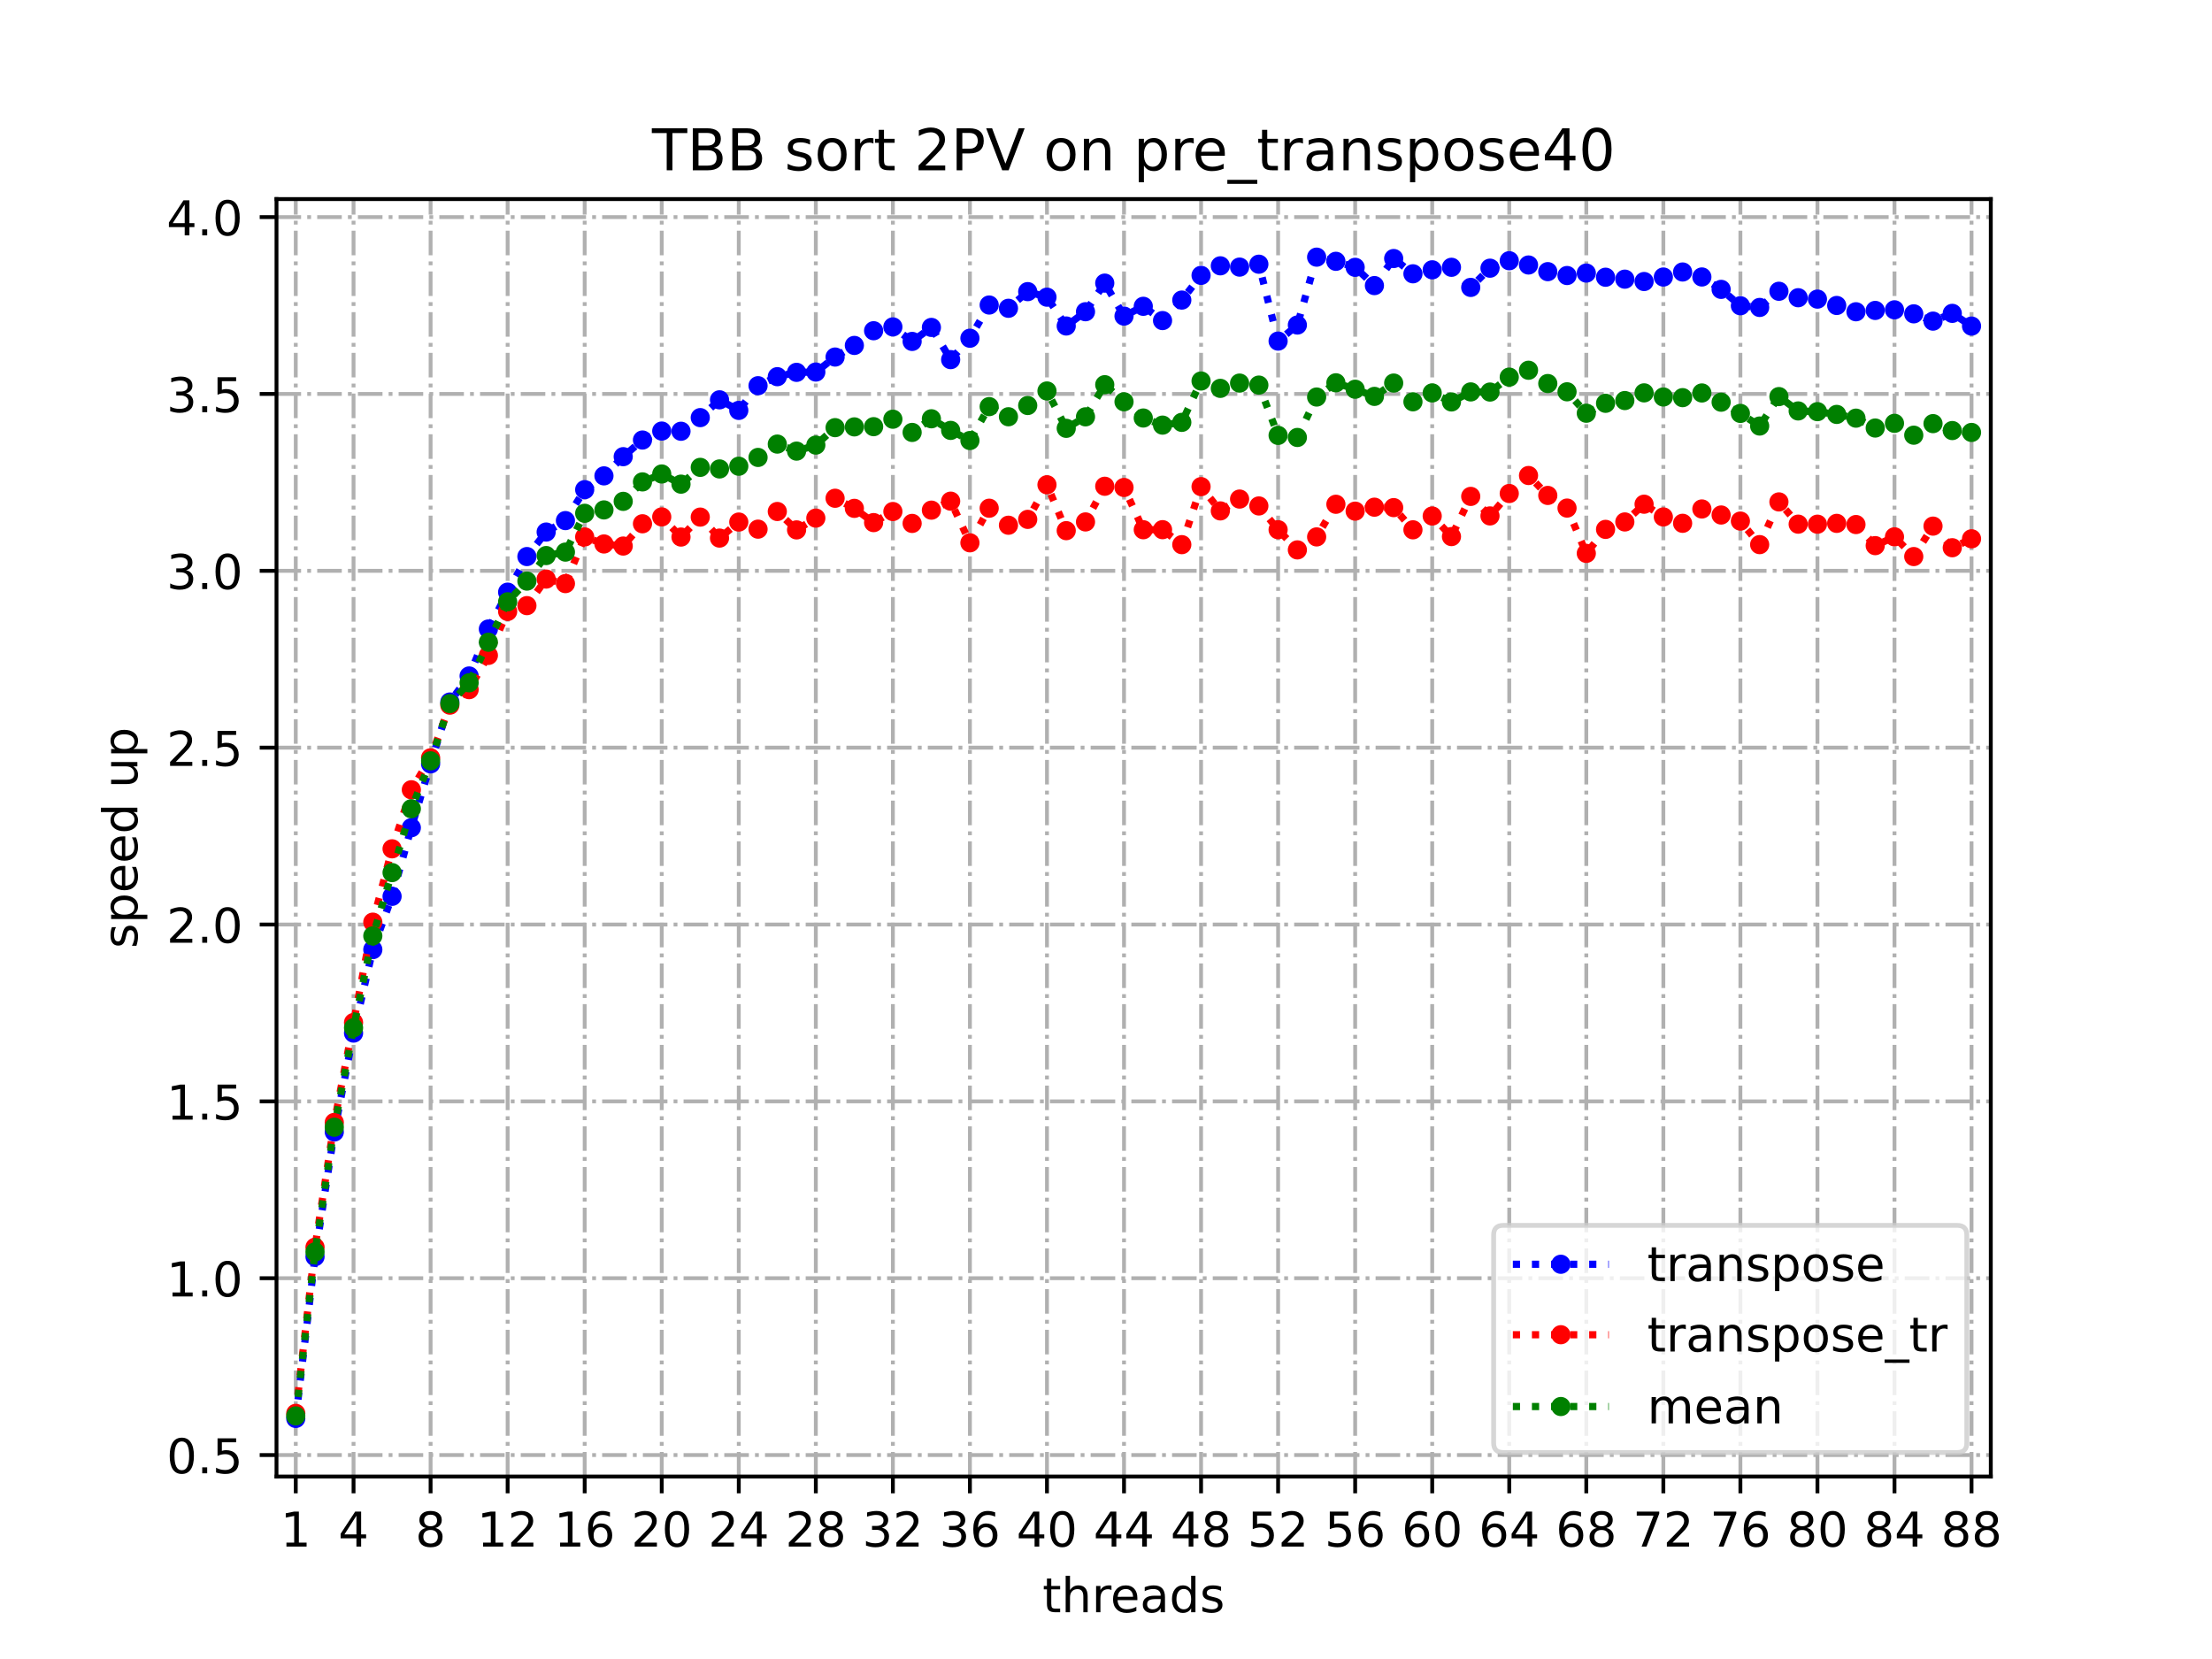 <?xml version="1.0" encoding="utf-8" standalone="no"?>
<!DOCTYPE svg PUBLIC "-//W3C//DTD SVG 1.1//EN"
  "http://www.w3.org/Graphics/SVG/1.1/DTD/svg11.dtd">
<!-- Created with matplotlib (https://matplotlib.org/) -->
<svg height="345.6pt" version="1.1" viewBox="0 0 460.8 345.6" width="460.8pt" xmlns="http://www.w3.org/2000/svg" xmlns:xlink="http://www.w3.org/1999/xlink">
 <defs>
  <style type="text/css">
*{stroke-linecap:butt;stroke-linejoin:round;}
  </style>
 </defs>
 <g id="figure_1">
  <g id="patch_1">
   <path d="M 0 345.6 
L 460.8 345.6 
L 460.8 0 
L 0 0 
z
" style="fill:#ffffff;"/>
  </g>
  <g id="axes_1">
   <g id="patch_2">
    <path d="M 57.6 307.584 
L 414.72 307.584 
L 414.72 41.472 
L 57.6 41.472 
z
" style="fill:#ffffff;"/>
   </g>
   <g id="matplotlib.axis_1">
    <g id="xtick_1">
     <g id="line2d_1">
      <path clip-path="url(#pa6999def45)" d="M 61.613 307.584 
L 61.613 41.472 
" style="fill:none;stroke:#b0b0b0;stroke-dasharray:5.12,1.28,0.8,1.28;stroke-dashoffset:0;stroke-width:0.8;"/>
     </g>
     <g id="line2d_2">
      <defs>
       <path d="M 0 0 
L 0 3.5 
" id="m9e13f96529" style="stroke:#000000;stroke-width:0.8;"/>
      </defs>
      <g>
       <use style="stroke:#000000;stroke-width:0.8;" x="61.613" xlink:href="#m9e13f96529" y="307.584"/>
      </g>
     </g>
     <g id="text_1">
      <!-- 1 -->
      <defs>
       <path d="M 12.406 8.297 
L 28.516 8.297 
L 28.516 63.922 
L 10.984 60.406 
L 10.984 69.391 
L 28.422 72.906 
L 38.281 72.906 
L 38.281 8.297 
L 54.391 8.297 
L 54.391 0 
L 12.406 0 
z
" id="DejaVuSans-49"/>
      </defs>
      <g transform="translate(58.431 322.182)scale(0.1 -0.1)">
       <use xlink:href="#DejaVuSans-49"/>
      </g>
     </g>
    </g>
    <g id="xtick_2">
     <g id="line2d_3">
      <path clip-path="url(#pa6999def45)" d="M 73.65 307.584 
L 73.65 41.472 
" style="fill:none;stroke:#b0b0b0;stroke-dasharray:5.12,1.28,0.8,1.28;stroke-dashoffset:0;stroke-width:0.8;"/>
     </g>
     <g id="line2d_4">
      <g>
       <use style="stroke:#000000;stroke-width:0.8;" x="73.65" xlink:href="#m9e13f96529" y="307.584"/>
      </g>
     </g>
     <g id="text_2">
      <!-- 4 -->
      <defs>
       <path d="M 37.797 64.312 
L 12.891 25.391 
L 37.797 25.391 
z
M 35.203 72.906 
L 47.609 72.906 
L 47.609 25.391 
L 58.016 25.391 
L 58.016 17.188 
L 47.609 17.188 
L 47.609 0 
L 37.797 0 
L 37.797 17.188 
L 4.891 17.188 
L 4.891 26.703 
z
" id="DejaVuSans-52"/>
      </defs>
      <g transform="translate(70.469 322.182)scale(0.1 -0.1)">
       <use xlink:href="#DejaVuSans-52"/>
      </g>
     </g>
    </g>
    <g id="xtick_3">
     <g id="line2d_5">
      <path clip-path="url(#pa6999def45)" d="M 89.701 307.584 
L 89.701 41.472 
" style="fill:none;stroke:#b0b0b0;stroke-dasharray:5.12,1.28,0.8,1.28;stroke-dashoffset:0;stroke-width:0.8;"/>
     </g>
     <g id="line2d_6">
      <g>
       <use style="stroke:#000000;stroke-width:0.8;" x="89.701" xlink:href="#m9e13f96529" y="307.584"/>
      </g>
     </g>
     <g id="text_3">
      <!-- 8 -->
      <defs>
       <path d="M 31.781 34.625 
Q 24.75 34.625 20.719 30.859 
Q 16.703 27.094 16.703 20.516 
Q 16.703 13.922 20.719 10.156 
Q 24.75 6.391 31.781 6.391 
Q 38.812 6.391 42.859 10.172 
Q 46.922 13.969 46.922 20.516 
Q 46.922 27.094 42.891 30.859 
Q 38.875 34.625 31.781 34.625 
z
M 21.922 38.812 
Q 15.578 40.375 12.031 44.719 
Q 8.5 49.078 8.5 55.328 
Q 8.5 64.062 14.719 69.141 
Q 20.953 74.219 31.781 74.219 
Q 42.672 74.219 48.875 69.141 
Q 55.078 64.062 55.078 55.328 
Q 55.078 49.078 51.531 44.719 
Q 48 40.375 41.703 38.812 
Q 48.828 37.156 52.797 32.312 
Q 56.781 27.484 56.781 20.516 
Q 56.781 9.906 50.312 4.234 
Q 43.844 -1.422 31.781 -1.422 
Q 19.734 -1.422 13.25 4.234 
Q 6.781 9.906 6.781 20.516 
Q 6.781 27.484 10.781 32.312 
Q 14.797 37.156 21.922 38.812 
z
M 18.312 54.391 
Q 18.312 48.734 21.844 45.562 
Q 25.391 42.391 31.781 42.391 
Q 38.141 42.391 41.719 45.562 
Q 45.312 48.734 45.312 54.391 
Q 45.312 60.062 41.719 63.234 
Q 38.141 66.406 31.781 66.406 
Q 25.391 66.406 21.844 63.234 
Q 18.312 60.062 18.312 54.391 
z
" id="DejaVuSans-56"/>
      </defs>
      <g transform="translate(86.519 322.182)scale(0.1 -0.1)">
       <use xlink:href="#DejaVuSans-56"/>
      </g>
     </g>
    </g>
    <g id="xtick_4">
     <g id="line2d_7">
      <path clip-path="url(#pa6999def45)" d="M 105.751 307.584 
L 105.751 41.472 
" style="fill:none;stroke:#b0b0b0;stroke-dasharray:5.12,1.28,0.8,1.28;stroke-dashoffset:0;stroke-width:0.8;"/>
     </g>
     <g id="line2d_8">
      <g>
       <use style="stroke:#000000;stroke-width:0.8;" x="105.751" xlink:href="#m9e13f96529" y="307.584"/>
      </g>
     </g>
     <g id="text_4">
      <!-- 12 -->
      <defs>
       <path d="M 19.188 8.297 
L 53.609 8.297 
L 53.609 0 
L 7.328 0 
L 7.328 8.297 
Q 12.938 14.109 22.625 23.891 
Q 32.328 33.688 34.812 36.531 
Q 39.547 41.844 41.422 45.531 
Q 43.312 49.219 43.312 52.781 
Q 43.312 58.594 39.234 62.25 
Q 35.156 65.922 28.609 65.922 
Q 23.969 65.922 18.812 64.312 
Q 13.672 62.703 7.812 59.422 
L 7.812 69.391 
Q 13.766 71.781 18.938 73 
Q 24.125 74.219 28.422 74.219 
Q 39.75 74.219 46.484 68.547 
Q 53.219 62.891 53.219 53.422 
Q 53.219 48.922 51.531 44.891 
Q 49.859 40.875 45.406 35.406 
Q 44.188 33.984 37.641 27.219 
Q 31.109 20.453 19.188 8.297 
z
" id="DejaVuSans-50"/>
      </defs>
      <g transform="translate(99.389 322.182)scale(0.1 -0.1)">
       <use xlink:href="#DejaVuSans-49"/>
       <use x="63.623" xlink:href="#DejaVuSans-50"/>
      </g>
     </g>
    </g>
    <g id="xtick_5">
     <g id="line2d_9">
      <path clip-path="url(#pa6999def45)" d="M 121.801 307.584 
L 121.801 41.472 
" style="fill:none;stroke:#b0b0b0;stroke-dasharray:5.12,1.28,0.8,1.28;stroke-dashoffset:0;stroke-width:0.8;"/>
     </g>
     <g id="line2d_10">
      <g>
       <use style="stroke:#000000;stroke-width:0.8;" x="121.801" xlink:href="#m9e13f96529" y="307.584"/>
      </g>
     </g>
     <g id="text_5">
      <!-- 16 -->
      <defs>
       <path d="M 33.016 40.375 
Q 26.375 40.375 22.484 35.828 
Q 18.609 31.297 18.609 23.391 
Q 18.609 15.531 22.484 10.953 
Q 26.375 6.391 33.016 6.391 
Q 39.656 6.391 43.531 10.953 
Q 47.406 15.531 47.406 23.391 
Q 47.406 31.297 43.531 35.828 
Q 39.656 40.375 33.016 40.375 
z
M 52.594 71.297 
L 52.594 62.312 
Q 48.875 64.062 45.094 64.984 
Q 41.312 65.922 37.594 65.922 
Q 27.828 65.922 22.672 59.328 
Q 17.531 52.734 16.797 39.406 
Q 19.672 43.656 24.016 45.922 
Q 28.375 48.188 33.594 48.188 
Q 44.578 48.188 50.953 41.516 
Q 57.328 34.859 57.328 23.391 
Q 57.328 12.156 50.688 5.359 
Q 44.047 -1.422 33.016 -1.422 
Q 20.359 -1.422 13.672 8.266 
Q 6.984 17.969 6.984 36.375 
Q 6.984 53.656 15.188 63.938 
Q 23.391 74.219 37.203 74.219 
Q 40.922 74.219 44.703 73.484 
Q 48.484 72.75 52.594 71.297 
z
" id="DejaVuSans-54"/>
      </defs>
      <g transform="translate(115.439 322.182)scale(0.1 -0.1)">
       <use xlink:href="#DejaVuSans-49"/>
       <use x="63.623" xlink:href="#DejaVuSans-54"/>
      </g>
     </g>
    </g>
    <g id="xtick_6">
     <g id="line2d_11">
      <path clip-path="url(#pa6999def45)" d="M 137.852 307.584 
L 137.852 41.472 
" style="fill:none;stroke:#b0b0b0;stroke-dasharray:5.12,1.28,0.8,1.28;stroke-dashoffset:0;stroke-width:0.8;"/>
     </g>
     <g id="line2d_12">
      <g>
       <use style="stroke:#000000;stroke-width:0.8;" x="137.852" xlink:href="#m9e13f96529" y="307.584"/>
      </g>
     </g>
     <g id="text_6">
      <!-- 20 -->
      <defs>
       <path d="M 31.781 66.406 
Q 24.172 66.406 20.328 58.906 
Q 16.5 51.422 16.5 36.375 
Q 16.5 21.391 20.328 13.891 
Q 24.172 6.391 31.781 6.391 
Q 39.453 6.391 43.281 13.891 
Q 47.125 21.391 47.125 36.375 
Q 47.125 51.422 43.281 58.906 
Q 39.453 66.406 31.781 66.406 
z
M 31.781 74.219 
Q 44.047 74.219 50.516 64.516 
Q 56.984 54.828 56.984 36.375 
Q 56.984 17.969 50.516 8.266 
Q 44.047 -1.422 31.781 -1.422 
Q 19.531 -1.422 13.062 8.266 
Q 6.594 17.969 6.594 36.375 
Q 6.594 54.828 13.062 64.516 
Q 19.531 74.219 31.781 74.219 
z
" id="DejaVuSans-48"/>
      </defs>
      <g transform="translate(131.489 322.182)scale(0.1 -0.1)">
       <use xlink:href="#DejaVuSans-50"/>
       <use x="63.623" xlink:href="#DejaVuSans-48"/>
      </g>
     </g>
    </g>
    <g id="xtick_7">
     <g id="line2d_13">
      <path clip-path="url(#pa6999def45)" d="M 153.902 307.584 
L 153.902 41.472 
" style="fill:none;stroke:#b0b0b0;stroke-dasharray:5.12,1.28,0.8,1.28;stroke-dashoffset:0;stroke-width:0.8;"/>
     </g>
     <g id="line2d_14">
      <g>
       <use style="stroke:#000000;stroke-width:0.8;" x="153.902" xlink:href="#m9e13f96529" y="307.584"/>
      </g>
     </g>
     <g id="text_7">
      <!-- 24 -->
      <g transform="translate(147.54 322.182)scale(0.1 -0.1)">
       <use xlink:href="#DejaVuSans-50"/>
       <use x="63.623" xlink:href="#DejaVuSans-52"/>
      </g>
     </g>
    </g>
    <g id="xtick_8">
     <g id="line2d_15">
      <path clip-path="url(#pa6999def45)" d="M 169.952 307.584 
L 169.952 41.472 
" style="fill:none;stroke:#b0b0b0;stroke-dasharray:5.12,1.28,0.8,1.28;stroke-dashoffset:0;stroke-width:0.8;"/>
     </g>
     <g id="line2d_16">
      <g>
       <use style="stroke:#000000;stroke-width:0.8;" x="169.952" xlink:href="#m9e13f96529" y="307.584"/>
      </g>
     </g>
     <g id="text_8">
      <!-- 28 -->
      <g transform="translate(163.59 322.182)scale(0.1 -0.1)">
       <use xlink:href="#DejaVuSans-50"/>
       <use x="63.623" xlink:href="#DejaVuSans-56"/>
      </g>
     </g>
    </g>
    <g id="xtick_9">
     <g id="line2d_17">
      <path clip-path="url(#pa6999def45)" d="M 186.003 307.584 
L 186.003 41.472 
" style="fill:none;stroke:#b0b0b0;stroke-dasharray:5.12,1.28,0.8,1.28;stroke-dashoffset:0;stroke-width:0.8;"/>
     </g>
     <g id="line2d_18">
      <g>
       <use style="stroke:#000000;stroke-width:0.8;" x="186.003" xlink:href="#m9e13f96529" y="307.584"/>
      </g>
     </g>
     <g id="text_9">
      <!-- 32 -->
      <defs>
       <path d="M 40.578 39.312 
Q 47.656 37.797 51.625 33 
Q 55.609 28.219 55.609 21.188 
Q 55.609 10.406 48.188 4.484 
Q 40.766 -1.422 27.094 -1.422 
Q 22.516 -1.422 17.656 -0.516 
Q 12.797 0.391 7.625 2.203 
L 7.625 11.719 
Q 11.719 9.328 16.594 8.109 
Q 21.484 6.891 26.812 6.891 
Q 36.078 6.891 40.938 10.547 
Q 45.797 14.203 45.797 21.188 
Q 45.797 27.641 41.281 31.266 
Q 36.766 34.906 28.719 34.906 
L 20.219 34.906 
L 20.219 43.016 
L 29.109 43.016 
Q 36.375 43.016 40.234 45.922 
Q 44.094 48.828 44.094 54.297 
Q 44.094 59.906 40.109 62.906 
Q 36.141 65.922 28.719 65.922 
Q 24.656 65.922 20.016 65.031 
Q 15.375 64.156 9.812 62.312 
L 9.812 71.094 
Q 15.438 72.656 20.344 73.438 
Q 25.25 74.219 29.594 74.219 
Q 40.828 74.219 47.359 69.109 
Q 53.906 64.016 53.906 55.328 
Q 53.906 49.266 50.438 45.094 
Q 46.969 40.922 40.578 39.312 
z
" id="DejaVuSans-51"/>
      </defs>
      <g transform="translate(179.64 322.182)scale(0.1 -0.1)">
       <use xlink:href="#DejaVuSans-51"/>
       <use x="63.623" xlink:href="#DejaVuSans-50"/>
      </g>
     </g>
    </g>
    <g id="xtick_10">
     <g id="line2d_19">
      <path clip-path="url(#pa6999def45)" d="M 202.053 307.584 
L 202.053 41.472 
" style="fill:none;stroke:#b0b0b0;stroke-dasharray:5.12,1.28,0.8,1.28;stroke-dashoffset:0;stroke-width:0.8;"/>
     </g>
     <g id="line2d_20">
      <g>
       <use style="stroke:#000000;stroke-width:0.8;" x="202.053" xlink:href="#m9e13f96529" y="307.584"/>
      </g>
     </g>
     <g id="text_10">
      <!-- 36 -->
      <g transform="translate(195.691 322.182)scale(0.1 -0.1)">
       <use xlink:href="#DejaVuSans-51"/>
       <use x="63.623" xlink:href="#DejaVuSans-54"/>
      </g>
     </g>
    </g>
    <g id="xtick_11">
     <g id="line2d_21">
      <path clip-path="url(#pa6999def45)" d="M 218.103 307.584 
L 218.103 41.472 
" style="fill:none;stroke:#b0b0b0;stroke-dasharray:5.12,1.28,0.8,1.28;stroke-dashoffset:0;stroke-width:0.8;"/>
     </g>
     <g id="line2d_22">
      <g>
       <use style="stroke:#000000;stroke-width:0.8;" x="218.103" xlink:href="#m9e13f96529" y="307.584"/>
      </g>
     </g>
     <g id="text_11">
      <!-- 40 -->
      <g transform="translate(211.741 322.182)scale(0.1 -0.1)">
       <use xlink:href="#DejaVuSans-52"/>
       <use x="63.623" xlink:href="#DejaVuSans-48"/>
      </g>
     </g>
    </g>
    <g id="xtick_12">
     <g id="line2d_23">
      <path clip-path="url(#pa6999def45)" d="M 234.154 307.584 
L 234.154 41.472 
" style="fill:none;stroke:#b0b0b0;stroke-dasharray:5.12,1.28,0.8,1.28;stroke-dashoffset:0;stroke-width:0.8;"/>
     </g>
     <g id="line2d_24">
      <g>
       <use style="stroke:#000000;stroke-width:0.8;" x="234.154" xlink:href="#m9e13f96529" y="307.584"/>
      </g>
     </g>
     <g id="text_12">
      <!-- 44 -->
      <g transform="translate(227.791 322.182)scale(0.1 -0.1)">
       <use xlink:href="#DejaVuSans-52"/>
       <use x="63.623" xlink:href="#DejaVuSans-52"/>
      </g>
     </g>
    </g>
    <g id="xtick_13">
     <g id="line2d_25">
      <path clip-path="url(#pa6999def45)" d="M 250.204 307.584 
L 250.204 41.472 
" style="fill:none;stroke:#b0b0b0;stroke-dasharray:5.12,1.28,0.8,1.28;stroke-dashoffset:0;stroke-width:0.8;"/>
     </g>
     <g id="line2d_26">
      <g>
       <use style="stroke:#000000;stroke-width:0.8;" x="250.204" xlink:href="#m9e13f96529" y="307.584"/>
      </g>
     </g>
     <g id="text_13">
      <!-- 48 -->
      <g transform="translate(243.842 322.182)scale(0.1 -0.1)">
       <use xlink:href="#DejaVuSans-52"/>
       <use x="63.623" xlink:href="#DejaVuSans-56"/>
      </g>
     </g>
    </g>
    <g id="xtick_14">
     <g id="line2d_27">
      <path clip-path="url(#pa6999def45)" d="M 266.254 307.584 
L 266.254 41.472 
" style="fill:none;stroke:#b0b0b0;stroke-dasharray:5.12,1.28,0.8,1.28;stroke-dashoffset:0;stroke-width:0.8;"/>
     </g>
     <g id="line2d_28">
      <g>
       <use style="stroke:#000000;stroke-width:0.8;" x="266.254" xlink:href="#m9e13f96529" y="307.584"/>
      </g>
     </g>
     <g id="text_14">
      <!-- 52 -->
      <defs>
       <path d="M 10.797 72.906 
L 49.516 72.906 
L 49.516 64.594 
L 19.828 64.594 
L 19.828 46.734 
Q 21.969 47.469 24.109 47.828 
Q 26.266 48.188 28.422 48.188 
Q 40.625 48.188 47.75 41.5 
Q 54.891 34.812 54.891 23.391 
Q 54.891 11.625 47.562 5.094 
Q 40.234 -1.422 26.906 -1.422 
Q 22.312 -1.422 17.547 -0.641 
Q 12.797 0.141 7.719 1.703 
L 7.719 11.625 
Q 12.109 9.234 16.797 8.062 
Q 21.484 6.891 26.703 6.891 
Q 35.156 6.891 40.078 11.328 
Q 45.016 15.766 45.016 23.391 
Q 45.016 31 40.078 35.438 
Q 35.156 39.891 26.703 39.891 
Q 22.75 39.891 18.812 39.016 
Q 14.891 38.141 10.797 36.281 
z
" id="DejaVuSans-53"/>
      </defs>
      <g transform="translate(259.892 322.182)scale(0.1 -0.1)">
       <use xlink:href="#DejaVuSans-53"/>
       <use x="63.623" xlink:href="#DejaVuSans-50"/>
      </g>
     </g>
    </g>
    <g id="xtick_15">
     <g id="line2d_29">
      <path clip-path="url(#pa6999def45)" d="M 282.305 307.584 
L 282.305 41.472 
" style="fill:none;stroke:#b0b0b0;stroke-dasharray:5.12,1.28,0.8,1.28;stroke-dashoffset:0;stroke-width:0.8;"/>
     </g>
     <g id="line2d_30">
      <g>
       <use style="stroke:#000000;stroke-width:0.8;" x="282.305" xlink:href="#m9e13f96529" y="307.584"/>
      </g>
     </g>
     <g id="text_15">
      <!-- 56 -->
      <g transform="translate(275.942 322.182)scale(0.1 -0.1)">
       <use xlink:href="#DejaVuSans-53"/>
       <use x="63.623" xlink:href="#DejaVuSans-54"/>
      </g>
     </g>
    </g>
    <g id="xtick_16">
     <g id="line2d_31">
      <path clip-path="url(#pa6999def45)" d="M 298.355 307.584 
L 298.355 41.472 
" style="fill:none;stroke:#b0b0b0;stroke-dasharray:5.12,1.28,0.8,1.28;stroke-dashoffset:0;stroke-width:0.8;"/>
     </g>
     <g id="line2d_32">
      <g>
       <use style="stroke:#000000;stroke-width:0.8;" x="298.355" xlink:href="#m9e13f96529" y="307.584"/>
      </g>
     </g>
     <g id="text_16">
      <!-- 60 -->
      <g transform="translate(291.993 322.182)scale(0.1 -0.1)">
       <use xlink:href="#DejaVuSans-54"/>
       <use x="63.623" xlink:href="#DejaVuSans-48"/>
      </g>
     </g>
    </g>
    <g id="xtick_17">
     <g id="line2d_33">
      <path clip-path="url(#pa6999def45)" d="M 314.405 307.584 
L 314.405 41.472 
" style="fill:none;stroke:#b0b0b0;stroke-dasharray:5.12,1.28,0.8,1.28;stroke-dashoffset:0;stroke-width:0.8;"/>
     </g>
     <g id="line2d_34">
      <g>
       <use style="stroke:#000000;stroke-width:0.8;" x="314.405" xlink:href="#m9e13f96529" y="307.584"/>
      </g>
     </g>
     <g id="text_17">
      <!-- 64 -->
      <g transform="translate(308.043 322.182)scale(0.1 -0.1)">
       <use xlink:href="#DejaVuSans-54"/>
       <use x="63.623" xlink:href="#DejaVuSans-52"/>
      </g>
     </g>
    </g>
    <g id="xtick_18">
     <g id="line2d_35">
      <path clip-path="url(#pa6999def45)" d="M 330.456 307.584 
L 330.456 41.472 
" style="fill:none;stroke:#b0b0b0;stroke-dasharray:5.12,1.28,0.8,1.28;stroke-dashoffset:0;stroke-width:0.8;"/>
     </g>
     <g id="line2d_36">
      <g>
       <use style="stroke:#000000;stroke-width:0.8;" x="330.456" xlink:href="#m9e13f96529" y="307.584"/>
      </g>
     </g>
     <g id="text_18">
      <!-- 68 -->
      <g transform="translate(324.093 322.182)scale(0.1 -0.1)">
       <use xlink:href="#DejaVuSans-54"/>
       <use x="63.623" xlink:href="#DejaVuSans-56"/>
      </g>
     </g>
    </g>
    <g id="xtick_19">
     <g id="line2d_37">
      <path clip-path="url(#pa6999def45)" d="M 346.506 307.584 
L 346.506 41.472 
" style="fill:none;stroke:#b0b0b0;stroke-dasharray:5.12,1.28,0.8,1.28;stroke-dashoffset:0;stroke-width:0.8;"/>
     </g>
     <g id="line2d_38">
      <g>
       <use style="stroke:#000000;stroke-width:0.8;" x="346.506" xlink:href="#m9e13f96529" y="307.584"/>
      </g>
     </g>
     <g id="text_19">
      <!-- 72 -->
      <defs>
       <path d="M 8.203 72.906 
L 55.078 72.906 
L 55.078 68.703 
L 28.609 0 
L 18.312 0 
L 43.219 64.594 
L 8.203 64.594 
z
" id="DejaVuSans-55"/>
      </defs>
      <g transform="translate(340.144 322.182)scale(0.1 -0.1)">
       <use xlink:href="#DejaVuSans-55"/>
       <use x="63.623" xlink:href="#DejaVuSans-50"/>
      </g>
     </g>
    </g>
    <g id="xtick_20">
     <g id="line2d_39">
      <path clip-path="url(#pa6999def45)" d="M 362.556 307.584 
L 362.556 41.472 
" style="fill:none;stroke:#b0b0b0;stroke-dasharray:5.12,1.28,0.8,1.28;stroke-dashoffset:0;stroke-width:0.8;"/>
     </g>
     <g id="line2d_40">
      <g>
       <use style="stroke:#000000;stroke-width:0.8;" x="362.556" xlink:href="#m9e13f96529" y="307.584"/>
      </g>
     </g>
     <g id="text_20">
      <!-- 76 -->
      <g transform="translate(356.194 322.182)scale(0.1 -0.1)">
       <use xlink:href="#DejaVuSans-55"/>
       <use x="63.623" xlink:href="#DejaVuSans-54"/>
      </g>
     </g>
    </g>
    <g id="xtick_21">
     <g id="line2d_41">
      <path clip-path="url(#pa6999def45)" d="M 378.607 307.584 
L 378.607 41.472 
" style="fill:none;stroke:#b0b0b0;stroke-dasharray:5.12,1.28,0.8,1.28;stroke-dashoffset:0;stroke-width:0.8;"/>
     </g>
     <g id="line2d_42">
      <g>
       <use style="stroke:#000000;stroke-width:0.8;" x="378.607" xlink:href="#m9e13f96529" y="307.584"/>
      </g>
     </g>
     <g id="text_21">
      <!-- 80 -->
      <g transform="translate(372.244 322.182)scale(0.1 -0.1)">
       <use xlink:href="#DejaVuSans-56"/>
       <use x="63.623" xlink:href="#DejaVuSans-48"/>
      </g>
     </g>
    </g>
    <g id="xtick_22">
     <g id="line2d_43">
      <path clip-path="url(#pa6999def45)" d="M 394.657 307.584 
L 394.657 41.472 
" style="fill:none;stroke:#b0b0b0;stroke-dasharray:5.12,1.28,0.8,1.28;stroke-dashoffset:0;stroke-width:0.8;"/>
     </g>
     <g id="line2d_44">
      <g>
       <use style="stroke:#000000;stroke-width:0.8;" x="394.657" xlink:href="#m9e13f96529" y="307.584"/>
      </g>
     </g>
     <g id="text_22">
      <!-- 84 -->
      <g transform="translate(388.295 322.182)scale(0.1 -0.1)">
       <use xlink:href="#DejaVuSans-56"/>
       <use x="63.623" xlink:href="#DejaVuSans-52"/>
      </g>
     </g>
    </g>
    <g id="xtick_23">
     <g id="line2d_45">
      <path clip-path="url(#pa6999def45)" d="M 410.707 307.584 
L 410.707 41.472 
" style="fill:none;stroke:#b0b0b0;stroke-dasharray:5.12,1.28,0.8,1.28;stroke-dashoffset:0;stroke-width:0.8;"/>
     </g>
     <g id="line2d_46">
      <g>
       <use style="stroke:#000000;stroke-width:0.8;" x="410.707" xlink:href="#m9e13f96529" y="307.584"/>
      </g>
     </g>
     <g id="text_23">
      <!-- 88 -->
      <g transform="translate(404.345 322.182)scale(0.1 -0.1)">
       <use xlink:href="#DejaVuSans-56"/>
       <use x="63.623" xlink:href="#DejaVuSans-56"/>
      </g>
     </g>
    </g>
    <g id="text_24">
     <!-- threads -->
     <defs>
      <path d="M 18.312 70.219 
L 18.312 54.688 
L 36.812 54.688 
L 36.812 47.703 
L 18.312 47.703 
L 18.312 18.016 
Q 18.312 11.328 20.141 9.422 
Q 21.969 7.516 27.594 7.516 
L 36.812 7.516 
L 36.812 0 
L 27.594 0 
Q 17.188 0 13.234 3.875 
Q 9.281 7.766 9.281 18.016 
L 9.281 47.703 
L 2.688 47.703 
L 2.688 54.688 
L 9.281 54.688 
L 9.281 70.219 
z
" id="DejaVuSans-116"/>
      <path d="M 54.891 33.016 
L 54.891 0 
L 45.906 0 
L 45.906 32.719 
Q 45.906 40.484 42.875 44.328 
Q 39.844 48.188 33.797 48.188 
Q 26.516 48.188 22.312 43.547 
Q 18.109 38.922 18.109 30.906 
L 18.109 0 
L 9.078 0 
L 9.078 75.984 
L 18.109 75.984 
L 18.109 46.188 
Q 21.344 51.125 25.703 53.562 
Q 30.078 56 35.797 56 
Q 45.219 56 50.047 50.172 
Q 54.891 44.344 54.891 33.016 
z
" id="DejaVuSans-104"/>
      <path d="M 41.109 46.297 
Q 39.594 47.172 37.812 47.578 
Q 36.031 48 33.891 48 
Q 26.266 48 22.188 43.047 
Q 18.109 38.094 18.109 28.812 
L 18.109 0 
L 9.078 0 
L 9.078 54.688 
L 18.109 54.688 
L 18.109 46.188 
Q 20.953 51.172 25.484 53.578 
Q 30.031 56 36.531 56 
Q 37.453 56 38.578 55.875 
Q 39.703 55.766 41.062 55.516 
z
" id="DejaVuSans-114"/>
      <path d="M 56.203 29.594 
L 56.203 25.203 
L 14.891 25.203 
Q 15.484 15.922 20.484 11.062 
Q 25.484 6.203 34.422 6.203 
Q 39.594 6.203 44.453 7.469 
Q 49.312 8.734 54.109 11.281 
L 54.109 2.781 
Q 49.266 0.734 44.188 -0.344 
Q 39.109 -1.422 33.891 -1.422 
Q 20.797 -1.422 13.156 6.188 
Q 5.516 13.812 5.516 26.812 
Q 5.516 40.234 12.766 48.109 
Q 20.016 56 32.328 56 
Q 43.359 56 49.781 48.891 
Q 56.203 41.797 56.203 29.594 
z
M 47.219 32.234 
Q 47.125 39.594 43.094 43.984 
Q 39.062 48.391 32.422 48.391 
Q 24.906 48.391 20.391 44.141 
Q 15.875 39.891 15.188 32.172 
z
" id="DejaVuSans-101"/>
      <path d="M 34.281 27.484 
Q 23.391 27.484 19.188 25 
Q 14.984 22.516 14.984 16.5 
Q 14.984 11.719 18.141 8.906 
Q 21.297 6.109 26.703 6.109 
Q 34.188 6.109 38.703 11.406 
Q 43.219 16.703 43.219 25.484 
L 43.219 27.484 
z
M 52.203 31.203 
L 52.203 0 
L 43.219 0 
L 43.219 8.297 
Q 40.141 3.328 35.547 0.953 
Q 30.953 -1.422 24.312 -1.422 
Q 15.922 -1.422 10.953 3.297 
Q 6 8.016 6 15.922 
Q 6 25.141 12.172 29.828 
Q 18.359 34.516 30.609 34.516 
L 43.219 34.516 
L 43.219 35.406 
Q 43.219 41.609 39.141 45 
Q 35.062 48.391 27.688 48.391 
Q 23 48.391 18.547 47.266 
Q 14.109 46.141 10.016 43.891 
L 10.016 52.203 
Q 14.938 54.109 19.578 55.047 
Q 24.219 56 28.609 56 
Q 40.484 56 46.344 49.844 
Q 52.203 43.703 52.203 31.203 
z
" id="DejaVuSans-97"/>
      <path d="M 45.406 46.391 
L 45.406 75.984 
L 54.391 75.984 
L 54.391 0 
L 45.406 0 
L 45.406 8.203 
Q 42.578 3.328 38.25 0.953 
Q 33.938 -1.422 27.875 -1.422 
Q 17.969 -1.422 11.734 6.484 
Q 5.516 14.406 5.516 27.297 
Q 5.516 40.188 11.734 48.094 
Q 17.969 56 27.875 56 
Q 33.938 56 38.25 53.625 
Q 42.578 51.266 45.406 46.391 
z
M 14.797 27.297 
Q 14.797 17.391 18.875 11.75 
Q 22.953 6.109 30.078 6.109 
Q 37.203 6.109 41.297 11.75 
Q 45.406 17.391 45.406 27.297 
Q 45.406 37.203 41.297 42.844 
Q 37.203 48.484 30.078 48.484 
Q 22.953 48.484 18.875 42.844 
Q 14.797 37.203 14.797 27.297 
z
" id="DejaVuSans-100"/>
      <path d="M 44.281 53.078 
L 44.281 44.578 
Q 40.484 46.531 36.375 47.5 
Q 32.281 48.484 27.875 48.484 
Q 21.188 48.484 17.844 46.438 
Q 14.5 44.391 14.5 40.281 
Q 14.5 37.156 16.891 35.375 
Q 19.281 33.594 26.516 31.984 
L 29.594 31.297 
Q 39.156 29.25 43.188 25.516 
Q 47.219 21.781 47.219 15.094 
Q 47.219 7.469 41.188 3.016 
Q 35.156 -1.422 24.609 -1.422 
Q 20.219 -1.422 15.453 -0.562 
Q 10.688 0.297 5.422 2 
L 5.422 11.281 
Q 10.406 8.688 15.234 7.391 
Q 20.062 6.109 24.812 6.109 
Q 31.156 6.109 34.562 8.281 
Q 37.984 10.453 37.984 14.406 
Q 37.984 18.062 35.516 20.016 
Q 33.062 21.969 24.703 23.781 
L 21.578 24.516 
Q 13.234 26.266 9.516 29.906 
Q 5.812 33.547 5.812 39.891 
Q 5.812 47.609 11.281 51.797 
Q 16.75 56 26.812 56 
Q 31.781 56 36.172 55.266 
Q 40.578 54.547 44.281 53.078 
z
" id="DejaVuSans-115"/>
     </defs>
     <g transform="translate(217.169 335.861)scale(0.1 -0.1)">
      <use xlink:href="#DejaVuSans-116"/>
      <use x="39.209" xlink:href="#DejaVuSans-104"/>
      <use x="102.588" xlink:href="#DejaVuSans-114"/>
      <use x="141.451" xlink:href="#DejaVuSans-101"/>
      <use x="202.975" xlink:href="#DejaVuSans-97"/>
      <use x="264.254" xlink:href="#DejaVuSans-100"/>
      <use x="327.73" xlink:href="#DejaVuSans-115"/>
     </g>
    </g>
   </g>
   <g id="matplotlib.axis_2">
    <g id="ytick_1">
     <g id="line2d_47">
      <path clip-path="url(#pa6999def45)" d="M 57.6 303.116 
L 414.72 303.116 
" style="fill:none;stroke:#b0b0b0;stroke-dasharray:5.12,1.28,0.8,1.28;stroke-dashoffset:0;stroke-width:0.8;"/>
     </g>
     <g id="line2d_48">
      <defs>
       <path d="M 0 0 
L -3.5 0 
" id="m4be8702757" style="stroke:#000000;stroke-width:0.8;"/>
      </defs>
      <g>
       <use style="stroke:#000000;stroke-width:0.8;" x="57.6" xlink:href="#m4be8702757" y="303.116"/>
      </g>
     </g>
     <g id="text_25">
      <!-- 0.5 -->
      <defs>
       <path d="M 10.688 12.406 
L 21 12.406 
L 21 0 
L 10.688 0 
z
" id="DejaVuSans-46"/>
      </defs>
      <g transform="translate(34.697 306.916)scale(0.1 -0.1)">
       <use xlink:href="#DejaVuSans-48"/>
       <use x="63.623" xlink:href="#DejaVuSans-46"/>
       <use x="95.41" xlink:href="#DejaVuSans-53"/>
      </g>
     </g>
    </g>
    <g id="ytick_2">
     <g id="line2d_49">
      <path clip-path="url(#pa6999def45)" d="M 57.6 266.275 
L 414.72 266.275 
" style="fill:none;stroke:#b0b0b0;stroke-dasharray:5.12,1.28,0.8,1.28;stroke-dashoffset:0;stroke-width:0.8;"/>
     </g>
     <g id="line2d_50">
      <g>
       <use style="stroke:#000000;stroke-width:0.8;" x="57.6" xlink:href="#m4be8702757" y="266.275"/>
      </g>
     </g>
     <g id="text_26">
      <!-- 1.0 -->
      <g transform="translate(34.697 270.074)scale(0.1 -0.1)">
       <use xlink:href="#DejaVuSans-49"/>
       <use x="63.623" xlink:href="#DejaVuSans-46"/>
       <use x="95.41" xlink:href="#DejaVuSans-48"/>
      </g>
     </g>
    </g>
    <g id="ytick_3">
     <g id="line2d_51">
      <path clip-path="url(#pa6999def45)" d="M 57.6 229.434 
L 414.72 229.434 
" style="fill:none;stroke:#b0b0b0;stroke-dasharray:5.12,1.28,0.8,1.28;stroke-dashoffset:0;stroke-width:0.8;"/>
     </g>
     <g id="line2d_52">
      <g>
       <use style="stroke:#000000;stroke-width:0.8;" x="57.6" xlink:href="#m4be8702757" y="229.434"/>
      </g>
     </g>
     <g id="text_27">
      <!-- 1.5 -->
      <g transform="translate(34.697 233.233)scale(0.1 -0.1)">
       <use xlink:href="#DejaVuSans-49"/>
       <use x="63.623" xlink:href="#DejaVuSans-46"/>
       <use x="95.41" xlink:href="#DejaVuSans-53"/>
      </g>
     </g>
    </g>
    <g id="ytick_4">
     <g id="line2d_53">
      <path clip-path="url(#pa6999def45)" d="M 57.6 192.592 
L 414.72 192.592 
" style="fill:none;stroke:#b0b0b0;stroke-dasharray:5.12,1.28,0.8,1.28;stroke-dashoffset:0;stroke-width:0.8;"/>
     </g>
     <g id="line2d_54">
      <g>
       <use style="stroke:#000000;stroke-width:0.8;" x="57.6" xlink:href="#m4be8702757" y="192.592"/>
      </g>
     </g>
     <g id="text_28">
      <!-- 2.0 -->
      <g transform="translate(34.697 196.392)scale(0.1 -0.1)">
       <use xlink:href="#DejaVuSans-50"/>
       <use x="63.623" xlink:href="#DejaVuSans-46"/>
       <use x="95.41" xlink:href="#DejaVuSans-48"/>
      </g>
     </g>
    </g>
    <g id="ytick_5">
     <g id="line2d_55">
      <path clip-path="url(#pa6999def45)" d="M 57.6 155.751 
L 414.72 155.751 
" style="fill:none;stroke:#b0b0b0;stroke-dasharray:5.12,1.28,0.8,1.28;stroke-dashoffset:0;stroke-width:0.8;"/>
     </g>
     <g id="line2d_56">
      <g>
       <use style="stroke:#000000;stroke-width:0.8;" x="57.6" xlink:href="#m4be8702757" y="155.751"/>
      </g>
     </g>
     <g id="text_29">
      <!-- 2.5 -->
      <g transform="translate(34.697 159.55)scale(0.1 -0.1)">
       <use xlink:href="#DejaVuSans-50"/>
       <use x="63.623" xlink:href="#DejaVuSans-46"/>
       <use x="95.41" xlink:href="#DejaVuSans-53"/>
      </g>
     </g>
    </g>
    <g id="ytick_6">
     <g id="line2d_57">
      <path clip-path="url(#pa6999def45)" d="M 57.6 118.91 
L 414.72 118.91 
" style="fill:none;stroke:#b0b0b0;stroke-dasharray:5.12,1.28,0.8,1.28;stroke-dashoffset:0;stroke-width:0.8;"/>
     </g>
     <g id="line2d_58">
      <g>
       <use style="stroke:#000000;stroke-width:0.8;" x="57.6" xlink:href="#m4be8702757" y="118.91"/>
      </g>
     </g>
     <g id="text_30">
      <!-- 3.0 -->
      <g transform="translate(34.697 122.709)scale(0.1 -0.1)">
       <use xlink:href="#DejaVuSans-51"/>
       <use x="63.623" xlink:href="#DejaVuSans-46"/>
       <use x="95.41" xlink:href="#DejaVuSans-48"/>
      </g>
     </g>
    </g>
    <g id="ytick_7">
     <g id="line2d_59">
      <path clip-path="url(#pa6999def45)" d="M 57.6 82.068 
L 414.72 82.068 
" style="fill:none;stroke:#b0b0b0;stroke-dasharray:5.12,1.28,0.8,1.28;stroke-dashoffset:0;stroke-width:0.8;"/>
     </g>
     <g id="line2d_60">
      <g>
       <use style="stroke:#000000;stroke-width:0.8;" x="57.6" xlink:href="#m4be8702757" y="82.068"/>
      </g>
     </g>
     <g id="text_31">
      <!-- 3.5 -->
      <g transform="translate(34.697 85.867)scale(0.1 -0.1)">
       <use xlink:href="#DejaVuSans-51"/>
       <use x="63.623" xlink:href="#DejaVuSans-46"/>
       <use x="95.41" xlink:href="#DejaVuSans-53"/>
      </g>
     </g>
    </g>
    <g id="ytick_8">
     <g id="line2d_61">
      <path clip-path="url(#pa6999def45)" d="M 57.6 45.227 
L 414.72 45.227 
" style="fill:none;stroke:#b0b0b0;stroke-dasharray:5.12,1.28,0.8,1.28;stroke-dashoffset:0;stroke-width:0.8;"/>
     </g>
     <g id="line2d_62">
      <g>
       <use style="stroke:#000000;stroke-width:0.8;" x="57.6" xlink:href="#m4be8702757" y="45.227"/>
      </g>
     </g>
     <g id="text_32">
      <!-- 4.0 -->
      <g transform="translate(34.697 49.026)scale(0.1 -0.1)">
       <use xlink:href="#DejaVuSans-52"/>
       <use x="63.623" xlink:href="#DejaVuSans-46"/>
       <use x="95.41" xlink:href="#DejaVuSans-48"/>
      </g>
     </g>
    </g>
    <g id="text_33">
     <!-- speed up -->
     <defs>
      <path d="M 18.109 8.203 
L 18.109 -20.797 
L 9.078 -20.797 
L 9.078 54.688 
L 18.109 54.688 
L 18.109 46.391 
Q 20.953 51.266 25.266 53.625 
Q 29.594 56 35.594 56 
Q 45.562 56 51.781 48.094 
Q 58.016 40.188 58.016 27.297 
Q 58.016 14.406 51.781 6.484 
Q 45.562 -1.422 35.594 -1.422 
Q 29.594 -1.422 25.266 0.953 
Q 20.953 3.328 18.109 8.203 
z
M 48.688 27.297 
Q 48.688 37.203 44.609 42.844 
Q 40.531 48.484 33.406 48.484 
Q 26.266 48.484 22.188 42.844 
Q 18.109 37.203 18.109 27.297 
Q 18.109 17.391 22.188 11.75 
Q 26.266 6.109 33.406 6.109 
Q 40.531 6.109 44.609 11.75 
Q 48.688 17.391 48.688 27.297 
z
" id="DejaVuSans-112"/>
      <path id="DejaVuSans-32"/>
      <path d="M 8.5 21.578 
L 8.5 54.688 
L 17.484 54.688 
L 17.484 21.922 
Q 17.484 14.156 20.5 10.266 
Q 23.531 6.391 29.594 6.391 
Q 36.859 6.391 41.078 11.031 
Q 45.312 15.672 45.312 23.688 
L 45.312 54.688 
L 54.297 54.688 
L 54.297 0 
L 45.312 0 
L 45.312 8.406 
Q 42.047 3.422 37.719 1 
Q 33.406 -1.422 27.688 -1.422 
Q 18.266 -1.422 13.375 4.438 
Q 8.5 10.297 8.5 21.578 
z
M 31.109 56 
z
" id="DejaVuSans-117"/>
     </defs>
     <g transform="translate(28.617 197.566)rotate(-90)scale(0.1 -0.1)">
      <use xlink:href="#DejaVuSans-115"/>
      <use x="52.1" xlink:href="#DejaVuSans-112"/>
      <use x="115.576" xlink:href="#DejaVuSans-101"/>
      <use x="177.1" xlink:href="#DejaVuSans-101"/>
      <use x="238.623" xlink:href="#DejaVuSans-100"/>
      <use x="302.1" xlink:href="#DejaVuSans-32"/>
      <use x="333.887" xlink:href="#DejaVuSans-117"/>
      <use x="397.266" xlink:href="#DejaVuSans-112"/>
     </g>
    </g>
   </g>
   <g id="line2d_63">
    <path clip-path="url(#pa6999def45)" d="M 61.613 295.488 
L 65.625 261.793 
L 69.638 235.813 
L 73.65 215.21 
L 77.663 197.826 
L 81.676 186.727 
L 85.688 172.427 
L 89.701 159.129 
L 93.713 146.246 
L 97.726 140.818 
L 101.738 131.037 
L 105.751 123.356 
L 109.764 115.942 
L 113.776 110.836 
L 117.789 108.45 
L 121.801 102.007 
L 125.814 99.132 
L 129.827 95.133 
L 133.839 91.666 
L 137.852 89.798 
L 141.864 89.838 
L 145.877 86.998 
L 149.889 83.29 
L 153.902 85.497 
L 157.915 80.351 
L 161.927 78.469 
L 165.94 77.566 
L 169.952 77.504 
L 173.965 74.379 
L 177.978 71.959 
L 181.99 68.898 
L 186.003 68.1 
L 190.015 71.126 
L 194.028 68.207 
L 198.04 74.917 
L 202.053 70.46 
L 206.066 63.542 
L 210.078 64.221 
L 214.091 60.751 
L 218.103 61.908 
L 222.116 67.911 
L 226.129 64.937 
L 230.141 58.979 
L 234.154 65.847 
L 238.166 63.809 
L 242.179 66.783 
L 246.191 62.511 
L 250.204 57.366 
L 254.217 55.375 
L 258.229 55.644 
L 262.242 55.04 
L 266.254 71.056 
L 270.267 67.709 
L 274.28 53.568 
L 278.292 54.436 
L 282.305 55.689 
L 286.317 59.494 
L 290.33 53.856 
L 294.342 57.037 
L 298.355 56.209 
L 302.368 55.683 
L 306.38 59.875 
L 310.393 55.869 
L 314.405 54.315 
L 318.418 55.203 
L 322.431 56.589 
L 326.443 57.397 
L 330.456 56.886 
L 334.468 57.753 
L 338.481 58.155 
L 342.493 58.645 
L 346.506 57.709 
L 350.519 56.661 
L 354.531 57.699 
L 358.544 60.283 
L 362.556 63.692 
L 366.569 64.047 
L 370.582 60.677 
L 374.594 62.022 
L 378.607 62.311 
L 382.619 63.635 
L 386.632 64.946 
L 390.644 64.668 
L 394.657 64.542 
L 398.67 65.378 
L 402.682 66.897 
L 406.695 65.28 
L 410.707 67.928 
" style="fill:none;stroke:#0000ff;stroke-dasharray:1.5,2.475;stroke-dashoffset:0;stroke-width:1.5;"/>
    <defs>
     <path d="M 0 1.5 
C 0.398 1.5 0.779 1.342 1.061 1.061 
C 1.342 0.779 1.5 0.398 1.5 0 
C 1.5 -0.398 1.342 -0.779 1.061 -1.061 
C 0.779 -1.342 0.398 -1.5 0 -1.5 
C -0.398 -1.5 -0.779 -1.342 -1.061 -1.061 
C -1.342 -0.779 -1.5 -0.398 -1.5 0 
C -1.5 0.398 -1.342 0.779 -1.061 1.061 
C -0.779 1.342 -0.398 1.5 0 1.5 
z
" id="mdf31ef8499" style="stroke:#0000ff;"/>
    </defs>
    <g clip-path="url(#pa6999def45)">
     <use style="fill:#0000ff;stroke:#0000ff;" x="61.613" xlink:href="#mdf31ef8499" y="295.488"/>
     <use style="fill:#0000ff;stroke:#0000ff;" x="65.625" xlink:href="#mdf31ef8499" y="261.793"/>
     <use style="fill:#0000ff;stroke:#0000ff;" x="69.638" xlink:href="#mdf31ef8499" y="235.813"/>
     <use style="fill:#0000ff;stroke:#0000ff;" x="73.65" xlink:href="#mdf31ef8499" y="215.21"/>
     <use style="fill:#0000ff;stroke:#0000ff;" x="77.663" xlink:href="#mdf31ef8499" y="197.826"/>
     <use style="fill:#0000ff;stroke:#0000ff;" x="81.676" xlink:href="#mdf31ef8499" y="186.727"/>
     <use style="fill:#0000ff;stroke:#0000ff;" x="85.688" xlink:href="#mdf31ef8499" y="172.427"/>
     <use style="fill:#0000ff;stroke:#0000ff;" x="89.701" xlink:href="#mdf31ef8499" y="159.129"/>
     <use style="fill:#0000ff;stroke:#0000ff;" x="93.713" xlink:href="#mdf31ef8499" y="146.246"/>
     <use style="fill:#0000ff;stroke:#0000ff;" x="97.726" xlink:href="#mdf31ef8499" y="140.818"/>
     <use style="fill:#0000ff;stroke:#0000ff;" x="101.738" xlink:href="#mdf31ef8499" y="131.037"/>
     <use style="fill:#0000ff;stroke:#0000ff;" x="105.751" xlink:href="#mdf31ef8499" y="123.356"/>
     <use style="fill:#0000ff;stroke:#0000ff;" x="109.764" xlink:href="#mdf31ef8499" y="115.942"/>
     <use style="fill:#0000ff;stroke:#0000ff;" x="113.776" xlink:href="#mdf31ef8499" y="110.836"/>
     <use style="fill:#0000ff;stroke:#0000ff;" x="117.789" xlink:href="#mdf31ef8499" y="108.45"/>
     <use style="fill:#0000ff;stroke:#0000ff;" x="121.801" xlink:href="#mdf31ef8499" y="102.007"/>
     <use style="fill:#0000ff;stroke:#0000ff;" x="125.814" xlink:href="#mdf31ef8499" y="99.132"/>
     <use style="fill:#0000ff;stroke:#0000ff;" x="129.827" xlink:href="#mdf31ef8499" y="95.133"/>
     <use style="fill:#0000ff;stroke:#0000ff;" x="133.839" xlink:href="#mdf31ef8499" y="91.666"/>
     <use style="fill:#0000ff;stroke:#0000ff;" x="137.852" xlink:href="#mdf31ef8499" y="89.798"/>
     <use style="fill:#0000ff;stroke:#0000ff;" x="141.864" xlink:href="#mdf31ef8499" y="89.838"/>
     <use style="fill:#0000ff;stroke:#0000ff;" x="145.877" xlink:href="#mdf31ef8499" y="86.998"/>
     <use style="fill:#0000ff;stroke:#0000ff;" x="149.889" xlink:href="#mdf31ef8499" y="83.29"/>
     <use style="fill:#0000ff;stroke:#0000ff;" x="153.902" xlink:href="#mdf31ef8499" y="85.497"/>
     <use style="fill:#0000ff;stroke:#0000ff;" x="157.915" xlink:href="#mdf31ef8499" y="80.351"/>
     <use style="fill:#0000ff;stroke:#0000ff;" x="161.927" xlink:href="#mdf31ef8499" y="78.469"/>
     <use style="fill:#0000ff;stroke:#0000ff;" x="165.94" xlink:href="#mdf31ef8499" y="77.566"/>
     <use style="fill:#0000ff;stroke:#0000ff;" x="169.952" xlink:href="#mdf31ef8499" y="77.504"/>
     <use style="fill:#0000ff;stroke:#0000ff;" x="173.965" xlink:href="#mdf31ef8499" y="74.379"/>
     <use style="fill:#0000ff;stroke:#0000ff;" x="177.978" xlink:href="#mdf31ef8499" y="71.959"/>
     <use style="fill:#0000ff;stroke:#0000ff;" x="181.99" xlink:href="#mdf31ef8499" y="68.898"/>
     <use style="fill:#0000ff;stroke:#0000ff;" x="186.003" xlink:href="#mdf31ef8499" y="68.1"/>
     <use style="fill:#0000ff;stroke:#0000ff;" x="190.015" xlink:href="#mdf31ef8499" y="71.126"/>
     <use style="fill:#0000ff;stroke:#0000ff;" x="194.028" xlink:href="#mdf31ef8499" y="68.207"/>
     <use style="fill:#0000ff;stroke:#0000ff;" x="198.04" xlink:href="#mdf31ef8499" y="74.917"/>
     <use style="fill:#0000ff;stroke:#0000ff;" x="202.053" xlink:href="#mdf31ef8499" y="70.46"/>
     <use style="fill:#0000ff;stroke:#0000ff;" x="206.066" xlink:href="#mdf31ef8499" y="63.542"/>
     <use style="fill:#0000ff;stroke:#0000ff;" x="210.078" xlink:href="#mdf31ef8499" y="64.221"/>
     <use style="fill:#0000ff;stroke:#0000ff;" x="214.091" xlink:href="#mdf31ef8499" y="60.751"/>
     <use style="fill:#0000ff;stroke:#0000ff;" x="218.103" xlink:href="#mdf31ef8499" y="61.908"/>
     <use style="fill:#0000ff;stroke:#0000ff;" x="222.116" xlink:href="#mdf31ef8499" y="67.911"/>
     <use style="fill:#0000ff;stroke:#0000ff;" x="226.129" xlink:href="#mdf31ef8499" y="64.937"/>
     <use style="fill:#0000ff;stroke:#0000ff;" x="230.141" xlink:href="#mdf31ef8499" y="58.979"/>
     <use style="fill:#0000ff;stroke:#0000ff;" x="234.154" xlink:href="#mdf31ef8499" y="65.847"/>
     <use style="fill:#0000ff;stroke:#0000ff;" x="238.166" xlink:href="#mdf31ef8499" y="63.809"/>
     <use style="fill:#0000ff;stroke:#0000ff;" x="242.179" xlink:href="#mdf31ef8499" y="66.783"/>
     <use style="fill:#0000ff;stroke:#0000ff;" x="246.191" xlink:href="#mdf31ef8499" y="62.511"/>
     <use style="fill:#0000ff;stroke:#0000ff;" x="250.204" xlink:href="#mdf31ef8499" y="57.366"/>
     <use style="fill:#0000ff;stroke:#0000ff;" x="254.217" xlink:href="#mdf31ef8499" y="55.375"/>
     <use style="fill:#0000ff;stroke:#0000ff;" x="258.229" xlink:href="#mdf31ef8499" y="55.644"/>
     <use style="fill:#0000ff;stroke:#0000ff;" x="262.242" xlink:href="#mdf31ef8499" y="55.04"/>
     <use style="fill:#0000ff;stroke:#0000ff;" x="266.254" xlink:href="#mdf31ef8499" y="71.056"/>
     <use style="fill:#0000ff;stroke:#0000ff;" x="270.267" xlink:href="#mdf31ef8499" y="67.709"/>
     <use style="fill:#0000ff;stroke:#0000ff;" x="274.28" xlink:href="#mdf31ef8499" y="53.568"/>
     <use style="fill:#0000ff;stroke:#0000ff;" x="278.292" xlink:href="#mdf31ef8499" y="54.436"/>
     <use style="fill:#0000ff;stroke:#0000ff;" x="282.305" xlink:href="#mdf31ef8499" y="55.689"/>
     <use style="fill:#0000ff;stroke:#0000ff;" x="286.317" xlink:href="#mdf31ef8499" y="59.494"/>
     <use style="fill:#0000ff;stroke:#0000ff;" x="290.33" xlink:href="#mdf31ef8499" y="53.856"/>
     <use style="fill:#0000ff;stroke:#0000ff;" x="294.342" xlink:href="#mdf31ef8499" y="57.037"/>
     <use style="fill:#0000ff;stroke:#0000ff;" x="298.355" xlink:href="#mdf31ef8499" y="56.209"/>
     <use style="fill:#0000ff;stroke:#0000ff;" x="302.368" xlink:href="#mdf31ef8499" y="55.683"/>
     <use style="fill:#0000ff;stroke:#0000ff;" x="306.38" xlink:href="#mdf31ef8499" y="59.875"/>
     <use style="fill:#0000ff;stroke:#0000ff;" x="310.393" xlink:href="#mdf31ef8499" y="55.869"/>
     <use style="fill:#0000ff;stroke:#0000ff;" x="314.405" xlink:href="#mdf31ef8499" y="54.315"/>
     <use style="fill:#0000ff;stroke:#0000ff;" x="318.418" xlink:href="#mdf31ef8499" y="55.203"/>
     <use style="fill:#0000ff;stroke:#0000ff;" x="322.431" xlink:href="#mdf31ef8499" y="56.589"/>
     <use style="fill:#0000ff;stroke:#0000ff;" x="326.443" xlink:href="#mdf31ef8499" y="57.397"/>
     <use style="fill:#0000ff;stroke:#0000ff;" x="330.456" xlink:href="#mdf31ef8499" y="56.886"/>
     <use style="fill:#0000ff;stroke:#0000ff;" x="334.468" xlink:href="#mdf31ef8499" y="57.753"/>
     <use style="fill:#0000ff;stroke:#0000ff;" x="338.481" xlink:href="#mdf31ef8499" y="58.155"/>
     <use style="fill:#0000ff;stroke:#0000ff;" x="342.493" xlink:href="#mdf31ef8499" y="58.645"/>
     <use style="fill:#0000ff;stroke:#0000ff;" x="346.506" xlink:href="#mdf31ef8499" y="57.709"/>
     <use style="fill:#0000ff;stroke:#0000ff;" x="350.519" xlink:href="#mdf31ef8499" y="56.661"/>
     <use style="fill:#0000ff;stroke:#0000ff;" x="354.531" xlink:href="#mdf31ef8499" y="57.699"/>
     <use style="fill:#0000ff;stroke:#0000ff;" x="358.544" xlink:href="#mdf31ef8499" y="60.283"/>
     <use style="fill:#0000ff;stroke:#0000ff;" x="362.556" xlink:href="#mdf31ef8499" y="63.692"/>
     <use style="fill:#0000ff;stroke:#0000ff;" x="366.569" xlink:href="#mdf31ef8499" y="64.047"/>
     <use style="fill:#0000ff;stroke:#0000ff;" x="370.582" xlink:href="#mdf31ef8499" y="60.677"/>
     <use style="fill:#0000ff;stroke:#0000ff;" x="374.594" xlink:href="#mdf31ef8499" y="62.022"/>
     <use style="fill:#0000ff;stroke:#0000ff;" x="378.607" xlink:href="#mdf31ef8499" y="62.311"/>
     <use style="fill:#0000ff;stroke:#0000ff;" x="382.619" xlink:href="#mdf31ef8499" y="63.635"/>
     <use style="fill:#0000ff;stroke:#0000ff;" x="386.632" xlink:href="#mdf31ef8499" y="64.946"/>
     <use style="fill:#0000ff;stroke:#0000ff;" x="390.644" xlink:href="#mdf31ef8499" y="64.668"/>
     <use style="fill:#0000ff;stroke:#0000ff;" x="394.657" xlink:href="#mdf31ef8499" y="64.542"/>
     <use style="fill:#0000ff;stroke:#0000ff;" x="398.67" xlink:href="#mdf31ef8499" y="65.378"/>
     <use style="fill:#0000ff;stroke:#0000ff;" x="402.682" xlink:href="#mdf31ef8499" y="66.897"/>
     <use style="fill:#0000ff;stroke:#0000ff;" x="406.695" xlink:href="#mdf31ef8499" y="65.28"/>
     <use style="fill:#0000ff;stroke:#0000ff;" x="410.707" xlink:href="#mdf31ef8499" y="67.928"/>
    </g>
   </g>
   <g id="line2d_64">
    <path clip-path="url(#pa6999def45)" d="M 61.613 294.433 
L 65.625 259.822 
L 69.638 233.828 
L 73.65 213.014 
L 77.663 192.104 
L 81.676 176.824 
L 85.688 164.524 
L 89.701 157.868 
L 93.713 146.895 
L 97.726 143.664 
L 101.738 136.532 
L 105.751 127.378 
L 109.764 126.164 
L 113.776 120.632 
L 117.789 121.576 
L 121.801 111.856 
L 125.814 113.319 
L 129.827 113.751 
L 133.839 109.111 
L 137.852 107.682 
L 141.864 111.878 
L 145.877 107.722 
L 149.889 112.093 
L 153.902 108.754 
L 157.915 110.232 
L 161.927 106.553 
L 165.94 110.388 
L 169.952 107.933 
L 173.965 103.796 
L 177.978 105.899 
L 181.99 108.867 
L 186.003 106.559 
L 190.015 109.038 
L 194.028 106.273 
L 198.04 104.401 
L 202.053 113.078 
L 206.066 105.872 
L 210.078 109.414 
L 214.091 108.195 
L 218.103 100.987 
L 222.116 110.546 
L 226.129 108.728 
L 230.141 101.298 
L 234.154 101.551 
L 238.166 110.353 
L 242.179 110.34 
L 246.191 113.461 
L 250.204 101.375 
L 254.217 106.43 
L 258.229 103.964 
L 262.242 105.401 
L 266.254 110.347 
L 270.267 114.552 
L 274.28 111.847 
L 278.292 105.05 
L 282.305 106.482 
L 286.317 105.657 
L 290.33 105.745 
L 294.342 110.369 
L 298.355 107.496 
L 302.368 111.78 
L 306.38 103.41 
L 310.393 107.476 
L 314.405 102.809 
L 318.418 99.057 
L 322.431 103.209 
L 326.443 105.842 
L 330.456 115.278 
L 334.468 110.279 
L 338.481 108.731 
L 342.493 105.037 
L 346.506 107.69 
L 350.519 109.014 
L 354.531 106.028 
L 358.544 107.286 
L 362.556 108.552 
L 366.569 113.455 
L 370.582 104.558 
L 374.594 109.193 
L 378.607 109.199 
L 382.619 109.027 
L 386.632 109.272 
L 390.644 113.666 
L 394.657 111.831 
L 398.67 115.941 
L 402.682 109.6 
L 406.695 114.103 
L 410.707 112.243 
" style="fill:none;stroke:#ff0000;stroke-dasharray:1.5,2.475;stroke-dashoffset:0;stroke-width:1.5;"/>
    <defs>
     <path d="M 0 1.5 
C 0.398 1.5 0.779 1.342 1.061 1.061 
C 1.342 0.779 1.5 0.398 1.5 0 
C 1.5 -0.398 1.342 -0.779 1.061 -1.061 
C 0.779 -1.342 0.398 -1.5 0 -1.5 
C -0.398 -1.5 -0.779 -1.342 -1.061 -1.061 
C -1.342 -0.779 -1.5 -0.398 -1.5 0 
C -1.5 0.398 -1.342 0.779 -1.061 1.061 
C -0.779 1.342 -0.398 1.5 0 1.5 
z
" id="m81ee0ab4c3" style="stroke:#ff0000;"/>
    </defs>
    <g clip-path="url(#pa6999def45)">
     <use style="fill:#ff0000;stroke:#ff0000;" x="61.613" xlink:href="#m81ee0ab4c3" y="294.433"/>
     <use style="fill:#ff0000;stroke:#ff0000;" x="65.625" xlink:href="#m81ee0ab4c3" y="259.822"/>
     <use style="fill:#ff0000;stroke:#ff0000;" x="69.638" xlink:href="#m81ee0ab4c3" y="233.828"/>
     <use style="fill:#ff0000;stroke:#ff0000;" x="73.65" xlink:href="#m81ee0ab4c3" y="213.014"/>
     <use style="fill:#ff0000;stroke:#ff0000;" x="77.663" xlink:href="#m81ee0ab4c3" y="192.104"/>
     <use style="fill:#ff0000;stroke:#ff0000;" x="81.676" xlink:href="#m81ee0ab4c3" y="176.824"/>
     <use style="fill:#ff0000;stroke:#ff0000;" x="85.688" xlink:href="#m81ee0ab4c3" y="164.524"/>
     <use style="fill:#ff0000;stroke:#ff0000;" x="89.701" xlink:href="#m81ee0ab4c3" y="157.868"/>
     <use style="fill:#ff0000;stroke:#ff0000;" x="93.713" xlink:href="#m81ee0ab4c3" y="146.895"/>
     <use style="fill:#ff0000;stroke:#ff0000;" x="97.726" xlink:href="#m81ee0ab4c3" y="143.664"/>
     <use style="fill:#ff0000;stroke:#ff0000;" x="101.738" xlink:href="#m81ee0ab4c3" y="136.532"/>
     <use style="fill:#ff0000;stroke:#ff0000;" x="105.751" xlink:href="#m81ee0ab4c3" y="127.378"/>
     <use style="fill:#ff0000;stroke:#ff0000;" x="109.764" xlink:href="#m81ee0ab4c3" y="126.164"/>
     <use style="fill:#ff0000;stroke:#ff0000;" x="113.776" xlink:href="#m81ee0ab4c3" y="120.632"/>
     <use style="fill:#ff0000;stroke:#ff0000;" x="117.789" xlink:href="#m81ee0ab4c3" y="121.576"/>
     <use style="fill:#ff0000;stroke:#ff0000;" x="121.801" xlink:href="#m81ee0ab4c3" y="111.856"/>
     <use style="fill:#ff0000;stroke:#ff0000;" x="125.814" xlink:href="#m81ee0ab4c3" y="113.319"/>
     <use style="fill:#ff0000;stroke:#ff0000;" x="129.827" xlink:href="#m81ee0ab4c3" y="113.751"/>
     <use style="fill:#ff0000;stroke:#ff0000;" x="133.839" xlink:href="#m81ee0ab4c3" y="109.111"/>
     <use style="fill:#ff0000;stroke:#ff0000;" x="137.852" xlink:href="#m81ee0ab4c3" y="107.682"/>
     <use style="fill:#ff0000;stroke:#ff0000;" x="141.864" xlink:href="#m81ee0ab4c3" y="111.878"/>
     <use style="fill:#ff0000;stroke:#ff0000;" x="145.877" xlink:href="#m81ee0ab4c3" y="107.722"/>
     <use style="fill:#ff0000;stroke:#ff0000;" x="149.889" xlink:href="#m81ee0ab4c3" y="112.093"/>
     <use style="fill:#ff0000;stroke:#ff0000;" x="153.902" xlink:href="#m81ee0ab4c3" y="108.754"/>
     <use style="fill:#ff0000;stroke:#ff0000;" x="157.915" xlink:href="#m81ee0ab4c3" y="110.232"/>
     <use style="fill:#ff0000;stroke:#ff0000;" x="161.927" xlink:href="#m81ee0ab4c3" y="106.553"/>
     <use style="fill:#ff0000;stroke:#ff0000;" x="165.94" xlink:href="#m81ee0ab4c3" y="110.388"/>
     <use style="fill:#ff0000;stroke:#ff0000;" x="169.952" xlink:href="#m81ee0ab4c3" y="107.933"/>
     <use style="fill:#ff0000;stroke:#ff0000;" x="173.965" xlink:href="#m81ee0ab4c3" y="103.796"/>
     <use style="fill:#ff0000;stroke:#ff0000;" x="177.978" xlink:href="#m81ee0ab4c3" y="105.899"/>
     <use style="fill:#ff0000;stroke:#ff0000;" x="181.99" xlink:href="#m81ee0ab4c3" y="108.867"/>
     <use style="fill:#ff0000;stroke:#ff0000;" x="186.003" xlink:href="#m81ee0ab4c3" y="106.559"/>
     <use style="fill:#ff0000;stroke:#ff0000;" x="190.015" xlink:href="#m81ee0ab4c3" y="109.038"/>
     <use style="fill:#ff0000;stroke:#ff0000;" x="194.028" xlink:href="#m81ee0ab4c3" y="106.273"/>
     <use style="fill:#ff0000;stroke:#ff0000;" x="198.04" xlink:href="#m81ee0ab4c3" y="104.401"/>
     <use style="fill:#ff0000;stroke:#ff0000;" x="202.053" xlink:href="#m81ee0ab4c3" y="113.078"/>
     <use style="fill:#ff0000;stroke:#ff0000;" x="206.066" xlink:href="#m81ee0ab4c3" y="105.872"/>
     <use style="fill:#ff0000;stroke:#ff0000;" x="210.078" xlink:href="#m81ee0ab4c3" y="109.414"/>
     <use style="fill:#ff0000;stroke:#ff0000;" x="214.091" xlink:href="#m81ee0ab4c3" y="108.195"/>
     <use style="fill:#ff0000;stroke:#ff0000;" x="218.103" xlink:href="#m81ee0ab4c3" y="100.987"/>
     <use style="fill:#ff0000;stroke:#ff0000;" x="222.116" xlink:href="#m81ee0ab4c3" y="110.546"/>
     <use style="fill:#ff0000;stroke:#ff0000;" x="226.129" xlink:href="#m81ee0ab4c3" y="108.728"/>
     <use style="fill:#ff0000;stroke:#ff0000;" x="230.141" xlink:href="#m81ee0ab4c3" y="101.298"/>
     <use style="fill:#ff0000;stroke:#ff0000;" x="234.154" xlink:href="#m81ee0ab4c3" y="101.551"/>
     <use style="fill:#ff0000;stroke:#ff0000;" x="238.166" xlink:href="#m81ee0ab4c3" y="110.353"/>
     <use style="fill:#ff0000;stroke:#ff0000;" x="242.179" xlink:href="#m81ee0ab4c3" y="110.34"/>
     <use style="fill:#ff0000;stroke:#ff0000;" x="246.191" xlink:href="#m81ee0ab4c3" y="113.461"/>
     <use style="fill:#ff0000;stroke:#ff0000;" x="250.204" xlink:href="#m81ee0ab4c3" y="101.375"/>
     <use style="fill:#ff0000;stroke:#ff0000;" x="254.217" xlink:href="#m81ee0ab4c3" y="106.43"/>
     <use style="fill:#ff0000;stroke:#ff0000;" x="258.229" xlink:href="#m81ee0ab4c3" y="103.964"/>
     <use style="fill:#ff0000;stroke:#ff0000;" x="262.242" xlink:href="#m81ee0ab4c3" y="105.401"/>
     <use style="fill:#ff0000;stroke:#ff0000;" x="266.254" xlink:href="#m81ee0ab4c3" y="110.347"/>
     <use style="fill:#ff0000;stroke:#ff0000;" x="270.267" xlink:href="#m81ee0ab4c3" y="114.552"/>
     <use style="fill:#ff0000;stroke:#ff0000;" x="274.28" xlink:href="#m81ee0ab4c3" y="111.847"/>
     <use style="fill:#ff0000;stroke:#ff0000;" x="278.292" xlink:href="#m81ee0ab4c3" y="105.05"/>
     <use style="fill:#ff0000;stroke:#ff0000;" x="282.305" xlink:href="#m81ee0ab4c3" y="106.482"/>
     <use style="fill:#ff0000;stroke:#ff0000;" x="286.317" xlink:href="#m81ee0ab4c3" y="105.657"/>
     <use style="fill:#ff0000;stroke:#ff0000;" x="290.33" xlink:href="#m81ee0ab4c3" y="105.745"/>
     <use style="fill:#ff0000;stroke:#ff0000;" x="294.342" xlink:href="#m81ee0ab4c3" y="110.369"/>
     <use style="fill:#ff0000;stroke:#ff0000;" x="298.355" xlink:href="#m81ee0ab4c3" y="107.496"/>
     <use style="fill:#ff0000;stroke:#ff0000;" x="302.368" xlink:href="#m81ee0ab4c3" y="111.78"/>
     <use style="fill:#ff0000;stroke:#ff0000;" x="306.38" xlink:href="#m81ee0ab4c3" y="103.41"/>
     <use style="fill:#ff0000;stroke:#ff0000;" x="310.393" xlink:href="#m81ee0ab4c3" y="107.476"/>
     <use style="fill:#ff0000;stroke:#ff0000;" x="314.405" xlink:href="#m81ee0ab4c3" y="102.809"/>
     <use style="fill:#ff0000;stroke:#ff0000;" x="318.418" xlink:href="#m81ee0ab4c3" y="99.057"/>
     <use style="fill:#ff0000;stroke:#ff0000;" x="322.431" xlink:href="#m81ee0ab4c3" y="103.209"/>
     <use style="fill:#ff0000;stroke:#ff0000;" x="326.443" xlink:href="#m81ee0ab4c3" y="105.842"/>
     <use style="fill:#ff0000;stroke:#ff0000;" x="330.456" xlink:href="#m81ee0ab4c3" y="115.278"/>
     <use style="fill:#ff0000;stroke:#ff0000;" x="334.468" xlink:href="#m81ee0ab4c3" y="110.279"/>
     <use style="fill:#ff0000;stroke:#ff0000;" x="338.481" xlink:href="#m81ee0ab4c3" y="108.731"/>
     <use style="fill:#ff0000;stroke:#ff0000;" x="342.493" xlink:href="#m81ee0ab4c3" y="105.037"/>
     <use style="fill:#ff0000;stroke:#ff0000;" x="346.506" xlink:href="#m81ee0ab4c3" y="107.69"/>
     <use style="fill:#ff0000;stroke:#ff0000;" x="350.519" xlink:href="#m81ee0ab4c3" y="109.014"/>
     <use style="fill:#ff0000;stroke:#ff0000;" x="354.531" xlink:href="#m81ee0ab4c3" y="106.028"/>
     <use style="fill:#ff0000;stroke:#ff0000;" x="358.544" xlink:href="#m81ee0ab4c3" y="107.286"/>
     <use style="fill:#ff0000;stroke:#ff0000;" x="362.556" xlink:href="#m81ee0ab4c3" y="108.552"/>
     <use style="fill:#ff0000;stroke:#ff0000;" x="366.569" xlink:href="#m81ee0ab4c3" y="113.455"/>
     <use style="fill:#ff0000;stroke:#ff0000;" x="370.582" xlink:href="#m81ee0ab4c3" y="104.558"/>
     <use style="fill:#ff0000;stroke:#ff0000;" x="374.594" xlink:href="#m81ee0ab4c3" y="109.193"/>
     <use style="fill:#ff0000;stroke:#ff0000;" x="378.607" xlink:href="#m81ee0ab4c3" y="109.199"/>
     <use style="fill:#ff0000;stroke:#ff0000;" x="382.619" xlink:href="#m81ee0ab4c3" y="109.027"/>
     <use style="fill:#ff0000;stroke:#ff0000;" x="386.632" xlink:href="#m81ee0ab4c3" y="109.272"/>
     <use style="fill:#ff0000;stroke:#ff0000;" x="390.644" xlink:href="#m81ee0ab4c3" y="113.666"/>
     <use style="fill:#ff0000;stroke:#ff0000;" x="394.657" xlink:href="#m81ee0ab4c3" y="111.831"/>
     <use style="fill:#ff0000;stroke:#ff0000;" x="398.67" xlink:href="#m81ee0ab4c3" y="115.941"/>
     <use style="fill:#ff0000;stroke:#ff0000;" x="402.682" xlink:href="#m81ee0ab4c3" y="109.6"/>
     <use style="fill:#ff0000;stroke:#ff0000;" x="406.695" xlink:href="#m81ee0ab4c3" y="114.103"/>
     <use style="fill:#ff0000;stroke:#ff0000;" x="410.707" xlink:href="#m81ee0ab4c3" y="112.243"/>
    </g>
   </g>
   <g id="line2d_65">
    <path clip-path="url(#pa6999def45)" d="M 61.613 294.961 
L 65.625 260.808 
L 69.638 234.82 
L 73.65 214.112 
L 77.663 194.965 
L 81.676 181.776 
L 85.688 168.475 
L 89.701 158.498 
L 93.713 146.571 
L 97.726 142.241 
L 101.738 133.785 
L 105.751 125.367 
L 109.764 121.053 
L 113.776 115.734 
L 117.789 115.013 
L 121.801 106.931 
L 125.814 106.225 
L 129.827 104.442 
L 133.839 100.388 
L 137.852 98.74 
L 141.864 100.858 
L 145.877 97.36 
L 149.889 97.691 
L 153.902 97.125 
L 157.915 95.292 
L 161.927 92.511 
L 165.94 93.977 
L 169.952 92.718 
L 173.965 89.087 
L 177.978 88.929 
L 181.99 88.882 
L 186.003 87.329 
L 190.015 90.082 
L 194.028 87.24 
L 198.04 89.659 
L 202.053 91.769 
L 206.066 84.707 
L 210.078 86.817 
L 214.091 84.473 
L 218.103 81.447 
L 222.116 89.229 
L 226.129 86.833 
L 230.141 80.139 
L 234.154 83.699 
L 238.166 87.081 
L 242.179 88.561 
L 246.191 87.986 
L 250.204 79.371 
L 254.217 80.903 
L 258.229 79.804 
L 262.242 80.221 
L 266.254 90.701 
L 270.267 91.131 
L 274.28 82.708 
L 278.292 79.743 
L 282.305 81.085 
L 286.317 82.575 
L 290.33 79.8 
L 294.342 83.703 
L 298.355 81.853 
L 302.368 83.731 
L 306.38 81.643 
L 310.393 81.673 
L 314.405 78.562 
L 318.418 77.13 
L 322.431 79.899 
L 326.443 81.619 
L 330.456 86.082 
L 334.468 84.016 
L 338.481 83.443 
L 342.493 81.841 
L 346.506 82.699 
L 350.519 82.837 
L 354.531 81.863 
L 358.544 83.784 
L 362.556 86.122 
L 366.569 88.751 
L 370.582 82.617 
L 374.594 85.607 
L 378.607 85.755 
L 382.619 86.331 
L 386.632 87.109 
L 390.644 89.167 
L 394.657 88.187 
L 398.67 90.659 
L 402.682 88.249 
L 406.695 89.692 
L 410.707 90.085 
" style="fill:none;stroke:#008000;stroke-dasharray:1.5,2.475;stroke-dashoffset:0;stroke-width:1.5;"/>
    <defs>
     <path d="M 0 1.5 
C 0.398 1.5 0.779 1.342 1.061 1.061 
C 1.342 0.779 1.5 0.398 1.5 0 
C 1.5 -0.398 1.342 -0.779 1.061 -1.061 
C 0.779 -1.342 0.398 -1.5 0 -1.5 
C -0.398 -1.5 -0.779 -1.342 -1.061 -1.061 
C -1.342 -0.779 -1.5 -0.398 -1.5 0 
C -1.5 0.398 -1.342 0.779 -1.061 1.061 
C -0.779 1.342 -0.398 1.5 0 1.5 
z
" id="m6ee45731f9" style="stroke:#008000;"/>
    </defs>
    <g clip-path="url(#pa6999def45)">
     <use style="fill:#008000;stroke:#008000;" x="61.613" xlink:href="#m6ee45731f9" y="294.961"/>
     <use style="fill:#008000;stroke:#008000;" x="65.625" xlink:href="#m6ee45731f9" y="260.808"/>
     <use style="fill:#008000;stroke:#008000;" x="69.638" xlink:href="#m6ee45731f9" y="234.82"/>
     <use style="fill:#008000;stroke:#008000;" x="73.65" xlink:href="#m6ee45731f9" y="214.112"/>
     <use style="fill:#008000;stroke:#008000;" x="77.663" xlink:href="#m6ee45731f9" y="194.965"/>
     <use style="fill:#008000;stroke:#008000;" x="81.676" xlink:href="#m6ee45731f9" y="181.776"/>
     <use style="fill:#008000;stroke:#008000;" x="85.688" xlink:href="#m6ee45731f9" y="168.475"/>
     <use style="fill:#008000;stroke:#008000;" x="89.701" xlink:href="#m6ee45731f9" y="158.498"/>
     <use style="fill:#008000;stroke:#008000;" x="93.713" xlink:href="#m6ee45731f9" y="146.571"/>
     <use style="fill:#008000;stroke:#008000;" x="97.726" xlink:href="#m6ee45731f9" y="142.241"/>
     <use style="fill:#008000;stroke:#008000;" x="101.738" xlink:href="#m6ee45731f9" y="133.785"/>
     <use style="fill:#008000;stroke:#008000;" x="105.751" xlink:href="#m6ee45731f9" y="125.367"/>
     <use style="fill:#008000;stroke:#008000;" x="109.764" xlink:href="#m6ee45731f9" y="121.053"/>
     <use style="fill:#008000;stroke:#008000;" x="113.776" xlink:href="#m6ee45731f9" y="115.734"/>
     <use style="fill:#008000;stroke:#008000;" x="117.789" xlink:href="#m6ee45731f9" y="115.013"/>
     <use style="fill:#008000;stroke:#008000;" x="121.801" xlink:href="#m6ee45731f9" y="106.931"/>
     <use style="fill:#008000;stroke:#008000;" x="125.814" xlink:href="#m6ee45731f9" y="106.225"/>
     <use style="fill:#008000;stroke:#008000;" x="129.827" xlink:href="#m6ee45731f9" y="104.442"/>
     <use style="fill:#008000;stroke:#008000;" x="133.839" xlink:href="#m6ee45731f9" y="100.388"/>
     <use style="fill:#008000;stroke:#008000;" x="137.852" xlink:href="#m6ee45731f9" y="98.74"/>
     <use style="fill:#008000;stroke:#008000;" x="141.864" xlink:href="#m6ee45731f9" y="100.858"/>
     <use style="fill:#008000;stroke:#008000;" x="145.877" xlink:href="#m6ee45731f9" y="97.36"/>
     <use style="fill:#008000;stroke:#008000;" x="149.889" xlink:href="#m6ee45731f9" y="97.691"/>
     <use style="fill:#008000;stroke:#008000;" x="153.902" xlink:href="#m6ee45731f9" y="97.125"/>
     <use style="fill:#008000;stroke:#008000;" x="157.915" xlink:href="#m6ee45731f9" y="95.292"/>
     <use style="fill:#008000;stroke:#008000;" x="161.927" xlink:href="#m6ee45731f9" y="92.511"/>
     <use style="fill:#008000;stroke:#008000;" x="165.94" xlink:href="#m6ee45731f9" y="93.977"/>
     <use style="fill:#008000;stroke:#008000;" x="169.952" xlink:href="#m6ee45731f9" y="92.718"/>
     <use style="fill:#008000;stroke:#008000;" x="173.965" xlink:href="#m6ee45731f9" y="89.087"/>
     <use style="fill:#008000;stroke:#008000;" x="177.978" xlink:href="#m6ee45731f9" y="88.929"/>
     <use style="fill:#008000;stroke:#008000;" x="181.99" xlink:href="#m6ee45731f9" y="88.882"/>
     <use style="fill:#008000;stroke:#008000;" x="186.003" xlink:href="#m6ee45731f9" y="87.329"/>
     <use style="fill:#008000;stroke:#008000;" x="190.015" xlink:href="#m6ee45731f9" y="90.082"/>
     <use style="fill:#008000;stroke:#008000;" x="194.028" xlink:href="#m6ee45731f9" y="87.24"/>
     <use style="fill:#008000;stroke:#008000;" x="198.04" xlink:href="#m6ee45731f9" y="89.659"/>
     <use style="fill:#008000;stroke:#008000;" x="202.053" xlink:href="#m6ee45731f9" y="91.769"/>
     <use style="fill:#008000;stroke:#008000;" x="206.066" xlink:href="#m6ee45731f9" y="84.707"/>
     <use style="fill:#008000;stroke:#008000;" x="210.078" xlink:href="#m6ee45731f9" y="86.817"/>
     <use style="fill:#008000;stroke:#008000;" x="214.091" xlink:href="#m6ee45731f9" y="84.473"/>
     <use style="fill:#008000;stroke:#008000;" x="218.103" xlink:href="#m6ee45731f9" y="81.447"/>
     <use style="fill:#008000;stroke:#008000;" x="222.116" xlink:href="#m6ee45731f9" y="89.229"/>
     <use style="fill:#008000;stroke:#008000;" x="226.129" xlink:href="#m6ee45731f9" y="86.833"/>
     <use style="fill:#008000;stroke:#008000;" x="230.141" xlink:href="#m6ee45731f9" y="80.139"/>
     <use style="fill:#008000;stroke:#008000;" x="234.154" xlink:href="#m6ee45731f9" y="83.699"/>
     <use style="fill:#008000;stroke:#008000;" x="238.166" xlink:href="#m6ee45731f9" y="87.081"/>
     <use style="fill:#008000;stroke:#008000;" x="242.179" xlink:href="#m6ee45731f9" y="88.561"/>
     <use style="fill:#008000;stroke:#008000;" x="246.191" xlink:href="#m6ee45731f9" y="87.986"/>
     <use style="fill:#008000;stroke:#008000;" x="250.204" xlink:href="#m6ee45731f9" y="79.371"/>
     <use style="fill:#008000;stroke:#008000;" x="254.217" xlink:href="#m6ee45731f9" y="80.903"/>
     <use style="fill:#008000;stroke:#008000;" x="258.229" xlink:href="#m6ee45731f9" y="79.804"/>
     <use style="fill:#008000;stroke:#008000;" x="262.242" xlink:href="#m6ee45731f9" y="80.221"/>
     <use style="fill:#008000;stroke:#008000;" x="266.254" xlink:href="#m6ee45731f9" y="90.701"/>
     <use style="fill:#008000;stroke:#008000;" x="270.267" xlink:href="#m6ee45731f9" y="91.131"/>
     <use style="fill:#008000;stroke:#008000;" x="274.28" xlink:href="#m6ee45731f9" y="82.708"/>
     <use style="fill:#008000;stroke:#008000;" x="278.292" xlink:href="#m6ee45731f9" y="79.743"/>
     <use style="fill:#008000;stroke:#008000;" x="282.305" xlink:href="#m6ee45731f9" y="81.085"/>
     <use style="fill:#008000;stroke:#008000;" x="286.317" xlink:href="#m6ee45731f9" y="82.575"/>
     <use style="fill:#008000;stroke:#008000;" x="290.33" xlink:href="#m6ee45731f9" y="79.8"/>
     <use style="fill:#008000;stroke:#008000;" x="294.342" xlink:href="#m6ee45731f9" y="83.703"/>
     <use style="fill:#008000;stroke:#008000;" x="298.355" xlink:href="#m6ee45731f9" y="81.853"/>
     <use style="fill:#008000;stroke:#008000;" x="302.368" xlink:href="#m6ee45731f9" y="83.731"/>
     <use style="fill:#008000;stroke:#008000;" x="306.38" xlink:href="#m6ee45731f9" y="81.643"/>
     <use style="fill:#008000;stroke:#008000;" x="310.393" xlink:href="#m6ee45731f9" y="81.673"/>
     <use style="fill:#008000;stroke:#008000;" x="314.405" xlink:href="#m6ee45731f9" y="78.562"/>
     <use style="fill:#008000;stroke:#008000;" x="318.418" xlink:href="#m6ee45731f9" y="77.13"/>
     <use style="fill:#008000;stroke:#008000;" x="322.431" xlink:href="#m6ee45731f9" y="79.899"/>
     <use style="fill:#008000;stroke:#008000;" x="326.443" xlink:href="#m6ee45731f9" y="81.619"/>
     <use style="fill:#008000;stroke:#008000;" x="330.456" xlink:href="#m6ee45731f9" y="86.082"/>
     <use style="fill:#008000;stroke:#008000;" x="334.468" xlink:href="#m6ee45731f9" y="84.016"/>
     <use style="fill:#008000;stroke:#008000;" x="338.481" xlink:href="#m6ee45731f9" y="83.443"/>
     <use style="fill:#008000;stroke:#008000;" x="342.493" xlink:href="#m6ee45731f9" y="81.841"/>
     <use style="fill:#008000;stroke:#008000;" x="346.506" xlink:href="#m6ee45731f9" y="82.699"/>
     <use style="fill:#008000;stroke:#008000;" x="350.519" xlink:href="#m6ee45731f9" y="82.837"/>
     <use style="fill:#008000;stroke:#008000;" x="354.531" xlink:href="#m6ee45731f9" y="81.863"/>
     <use style="fill:#008000;stroke:#008000;" x="358.544" xlink:href="#m6ee45731f9" y="83.784"/>
     <use style="fill:#008000;stroke:#008000;" x="362.556" xlink:href="#m6ee45731f9" y="86.122"/>
     <use style="fill:#008000;stroke:#008000;" x="366.569" xlink:href="#m6ee45731f9" y="88.751"/>
     <use style="fill:#008000;stroke:#008000;" x="370.582" xlink:href="#m6ee45731f9" y="82.617"/>
     <use style="fill:#008000;stroke:#008000;" x="374.594" xlink:href="#m6ee45731f9" y="85.607"/>
     <use style="fill:#008000;stroke:#008000;" x="378.607" xlink:href="#m6ee45731f9" y="85.755"/>
     <use style="fill:#008000;stroke:#008000;" x="382.619" xlink:href="#m6ee45731f9" y="86.331"/>
     <use style="fill:#008000;stroke:#008000;" x="386.632" xlink:href="#m6ee45731f9" y="87.109"/>
     <use style="fill:#008000;stroke:#008000;" x="390.644" xlink:href="#m6ee45731f9" y="89.167"/>
     <use style="fill:#008000;stroke:#008000;" x="394.657" xlink:href="#m6ee45731f9" y="88.187"/>
     <use style="fill:#008000;stroke:#008000;" x="398.67" xlink:href="#m6ee45731f9" y="90.659"/>
     <use style="fill:#008000;stroke:#008000;" x="402.682" xlink:href="#m6ee45731f9" y="88.249"/>
     <use style="fill:#008000;stroke:#008000;" x="406.695" xlink:href="#m6ee45731f9" y="89.692"/>
     <use style="fill:#008000;stroke:#008000;" x="410.707" xlink:href="#m6ee45731f9" y="90.085"/>
    </g>
   </g>
   <g id="patch_3">
    <path d="M 57.6 307.584 
L 57.6 41.472 
" style="fill:none;stroke:#000000;stroke-linecap:square;stroke-linejoin:miter;stroke-width:0.8;"/>
   </g>
   <g id="patch_4">
    <path d="M 414.72 307.584 
L 414.72 41.472 
" style="fill:none;stroke:#000000;stroke-linecap:square;stroke-linejoin:miter;stroke-width:0.8;"/>
   </g>
   <g id="patch_5">
    <path d="M 57.6 307.584 
L 414.72 307.584 
" style="fill:none;stroke:#000000;stroke-linecap:square;stroke-linejoin:miter;stroke-width:0.8;"/>
   </g>
   <g id="patch_6">
    <path d="M 57.6 41.472 
L 414.72 41.472 
" style="fill:none;stroke:#000000;stroke-linecap:square;stroke-linejoin:miter;stroke-width:0.8;"/>
   </g>
   <g id="text_34">
    <!-- TBB sort 2PV on pre_transpose40 -->
    <defs>
     <path d="M -0.297 72.906 
L 61.375 72.906 
L 61.375 64.594 
L 35.5 64.594 
L 35.5 0 
L 25.594 0 
L 25.594 64.594 
L -0.297 64.594 
z
" id="DejaVuSans-84"/>
     <path d="M 19.672 34.812 
L 19.672 8.109 
L 35.5 8.109 
Q 43.453 8.109 47.281 11.406 
Q 51.125 14.703 51.125 21.484 
Q 51.125 28.328 47.281 31.562 
Q 43.453 34.812 35.5 34.812 
z
M 19.672 64.797 
L 19.672 42.828 
L 34.281 42.828 
Q 41.5 42.828 45.031 45.531 
Q 48.578 48.25 48.578 53.812 
Q 48.578 59.328 45.031 62.062 
Q 41.5 64.797 34.281 64.797 
z
M 9.812 72.906 
L 35.016 72.906 
Q 46.297 72.906 52.391 68.219 
Q 58.5 63.531 58.5 54.891 
Q 58.5 48.188 55.375 44.234 
Q 52.25 40.281 46.188 39.312 
Q 53.469 37.75 57.5 32.781 
Q 61.531 27.828 61.531 20.406 
Q 61.531 10.641 54.891 5.312 
Q 48.25 0 35.984 0 
L 9.812 0 
z
" id="DejaVuSans-66"/>
     <path d="M 30.609 48.391 
Q 23.391 48.391 19.188 42.75 
Q 14.984 37.109 14.984 27.297 
Q 14.984 17.484 19.156 11.844 
Q 23.344 6.203 30.609 6.203 
Q 37.797 6.203 41.984 11.859 
Q 46.188 17.531 46.188 27.297 
Q 46.188 37.016 41.984 42.703 
Q 37.797 48.391 30.609 48.391 
z
M 30.609 56 
Q 42.328 56 49.016 48.375 
Q 55.719 40.766 55.719 27.297 
Q 55.719 13.875 49.016 6.219 
Q 42.328 -1.422 30.609 -1.422 
Q 18.844 -1.422 12.172 6.219 
Q 5.516 13.875 5.516 27.297 
Q 5.516 40.766 12.172 48.375 
Q 18.844 56 30.609 56 
z
" id="DejaVuSans-111"/>
     <path d="M 19.672 64.797 
L 19.672 37.406 
L 32.078 37.406 
Q 38.969 37.406 42.719 40.969 
Q 46.484 44.531 46.484 51.125 
Q 46.484 57.672 42.719 61.234 
Q 38.969 64.797 32.078 64.797 
z
M 9.812 72.906 
L 32.078 72.906 
Q 44.344 72.906 50.609 67.359 
Q 56.891 61.812 56.891 51.125 
Q 56.891 40.328 50.609 34.812 
Q 44.344 29.297 32.078 29.297 
L 19.672 29.297 
L 19.672 0 
L 9.812 0 
z
" id="DejaVuSans-80"/>
     <path d="M 28.609 0 
L 0.781 72.906 
L 11.078 72.906 
L 34.188 11.531 
L 57.328 72.906 
L 67.578 72.906 
L 39.797 0 
z
" id="DejaVuSans-86"/>
     <path d="M 54.891 33.016 
L 54.891 0 
L 45.906 0 
L 45.906 32.719 
Q 45.906 40.484 42.875 44.328 
Q 39.844 48.188 33.797 48.188 
Q 26.516 48.188 22.312 43.547 
Q 18.109 38.922 18.109 30.906 
L 18.109 0 
L 9.078 0 
L 9.078 54.688 
L 18.109 54.688 
L 18.109 46.188 
Q 21.344 51.125 25.703 53.562 
Q 30.078 56 35.797 56 
Q 45.219 56 50.047 50.172 
Q 54.891 44.344 54.891 33.016 
z
" id="DejaVuSans-110"/>
     <path d="M 50.984 -16.609 
L 50.984 -23.578 
L -0.984 -23.578 
L -0.984 -16.609 
z
" id="DejaVuSans-95"/>
    </defs>
    <g transform="translate(135.817 35.472)scale(0.12 -0.12)">
     <use xlink:href="#DejaVuSans-84"/>
     <use x="61.084" xlink:href="#DejaVuSans-66"/>
     <use x="129.688" xlink:href="#DejaVuSans-66"/>
     <use x="198.291" xlink:href="#DejaVuSans-32"/>
     <use x="230.078" xlink:href="#DejaVuSans-115"/>
     <use x="282.178" xlink:href="#DejaVuSans-111"/>
     <use x="343.359" xlink:href="#DejaVuSans-114"/>
     <use x="384.473" xlink:href="#DejaVuSans-116"/>
     <use x="423.682" xlink:href="#DejaVuSans-32"/>
     <use x="455.469" xlink:href="#DejaVuSans-50"/>
     <use x="519.092" xlink:href="#DejaVuSans-80"/>
     <use x="579.395" xlink:href="#DejaVuSans-86"/>
     <use x="647.803" xlink:href="#DejaVuSans-32"/>
     <use x="679.59" xlink:href="#DejaVuSans-111"/>
     <use x="740.771" xlink:href="#DejaVuSans-110"/>
     <use x="804.15" xlink:href="#DejaVuSans-32"/>
     <use x="835.938" xlink:href="#DejaVuSans-112"/>
     <use x="899.414" xlink:href="#DejaVuSans-114"/>
     <use x="938.277" xlink:href="#DejaVuSans-101"/>
     <use x="999.801" xlink:href="#DejaVuSans-95"/>
     <use x="1049.801" xlink:href="#DejaVuSans-116"/>
     <use x="1089.01" xlink:href="#DejaVuSans-114"/>
     <use x="1130.123" xlink:href="#DejaVuSans-97"/>
     <use x="1191.402" xlink:href="#DejaVuSans-110"/>
     <use x="1254.781" xlink:href="#DejaVuSans-115"/>
     <use x="1306.881" xlink:href="#DejaVuSans-112"/>
     <use x="1370.357" xlink:href="#DejaVuSans-111"/>
     <use x="1431.539" xlink:href="#DejaVuSans-115"/>
     <use x="1483.639" xlink:href="#DejaVuSans-101"/>
     <use x="1545.162" xlink:href="#DejaVuSans-52"/>
     <use x="1608.785" xlink:href="#DejaVuSans-48"/>
    </g>
   </g>
   <g id="legend_1">
    <g id="patch_7">
     <path d="M 313.153 302.584 
L 407.72 302.584 
Q 409.72 302.584 409.72 300.584 
L 409.72 257.272 
Q 409.72 255.272 407.72 255.272 
L 313.153 255.272 
Q 311.153 255.272 311.153 257.272 
L 311.153 300.584 
Q 311.153 302.584 313.153 302.584 
z
" style="fill:#ffffff;opacity:0.8;stroke:#cccccc;stroke-linejoin:miter;"/>
    </g>
    <g id="line2d_66">
     <path d="M 315.153 263.37 
L 335.153 263.37 
" style="fill:none;stroke:#0000ff;stroke-dasharray:1.5,2.475;stroke-dashoffset:0;stroke-width:1.5;"/>
    </g>
    <g id="line2d_67">
     <g>
      <use style="fill:#0000ff;stroke:#0000ff;" x="325.153" xlink:href="#mdf31ef8499" y="263.37"/>
     </g>
    </g>
    <g id="text_35">
     <!-- transpose -->
     <g transform="translate(343.153 266.87)scale(0.1 -0.1)">
      <use xlink:href="#DejaVuSans-116"/>
      <use x="39.209" xlink:href="#DejaVuSans-114"/>
      <use x="80.322" xlink:href="#DejaVuSans-97"/>
      <use x="141.602" xlink:href="#DejaVuSans-110"/>
      <use x="204.98" xlink:href="#DejaVuSans-115"/>
      <use x="257.08" xlink:href="#DejaVuSans-112"/>
      <use x="320.557" xlink:href="#DejaVuSans-111"/>
      <use x="381.738" xlink:href="#DejaVuSans-115"/>
      <use x="433.838" xlink:href="#DejaVuSans-101"/>
     </g>
    </g>
    <g id="line2d_68">
     <path d="M 315.153 278.048 
L 335.153 278.048 
" style="fill:none;stroke:#ff0000;stroke-dasharray:1.5,2.475;stroke-dashoffset:0;stroke-width:1.5;"/>
    </g>
    <g id="line2d_69">
     <g>
      <use style="fill:#ff0000;stroke:#ff0000;" x="325.153" xlink:href="#m81ee0ab4c3" y="278.048"/>
     </g>
    </g>
    <g id="text_36">
     <!-- transpose_tr -->
     <g transform="translate(343.153 281.548)scale(0.1 -0.1)">
      <use xlink:href="#DejaVuSans-116"/>
      <use x="39.209" xlink:href="#DejaVuSans-114"/>
      <use x="80.322" xlink:href="#DejaVuSans-97"/>
      <use x="141.602" xlink:href="#DejaVuSans-110"/>
      <use x="204.98" xlink:href="#DejaVuSans-115"/>
      <use x="257.08" xlink:href="#DejaVuSans-112"/>
      <use x="320.557" xlink:href="#DejaVuSans-111"/>
      <use x="381.738" xlink:href="#DejaVuSans-115"/>
      <use x="433.838" xlink:href="#DejaVuSans-101"/>
      <use x="495.361" xlink:href="#DejaVuSans-95"/>
      <use x="545.361" xlink:href="#DejaVuSans-116"/>
      <use x="584.57" xlink:href="#DejaVuSans-114"/>
     </g>
    </g>
    <g id="line2d_70">
     <path d="M 315.153 293.004 
L 335.153 293.004 
" style="fill:none;stroke:#008000;stroke-dasharray:1.5,2.475;stroke-dashoffset:0;stroke-width:1.5;"/>
    </g>
    <g id="line2d_71">
     <g>
      <use style="fill:#008000;stroke:#008000;" x="325.153" xlink:href="#m6ee45731f9" y="293.004"/>
     </g>
    </g>
    <g id="text_37">
     <!-- mean -->
     <defs>
      <path d="M 52 44.188 
Q 55.375 50.25 60.062 53.125 
Q 64.75 56 71.094 56 
Q 79.641 56 84.281 50.016 
Q 88.922 44.047 88.922 33.016 
L 88.922 0 
L 79.891 0 
L 79.891 32.719 
Q 79.891 40.578 77.094 44.375 
Q 74.312 48.188 68.609 48.188 
Q 61.625 48.188 57.562 43.547 
Q 53.516 38.922 53.516 30.906 
L 53.516 0 
L 44.484 0 
L 44.484 32.719 
Q 44.484 40.625 41.703 44.406 
Q 38.922 48.188 33.109 48.188 
Q 26.219 48.188 22.156 43.531 
Q 18.109 38.875 18.109 30.906 
L 18.109 0 
L 9.078 0 
L 9.078 54.688 
L 18.109 54.688 
L 18.109 46.188 
Q 21.188 51.219 25.484 53.609 
Q 29.781 56 35.688 56 
Q 41.656 56 45.828 52.969 
Q 50 49.953 52 44.188 
z
" id="DejaVuSans-109"/>
     </defs>
     <g transform="translate(343.153 296.504)scale(0.1 -0.1)">
      <use xlink:href="#DejaVuSans-109"/>
      <use x="97.412" xlink:href="#DejaVuSans-101"/>
      <use x="158.936" xlink:href="#DejaVuSans-97"/>
      <use x="220.215" xlink:href="#DejaVuSans-110"/>
     </g>
    </g>
   </g>
  </g>
 </g>
 <defs>
  <clipPath id="pa6999def45">
   <rect height="266.112" width="357.12" x="57.6" y="41.472"/>
  </clipPath>
 </defs>
</svg>

